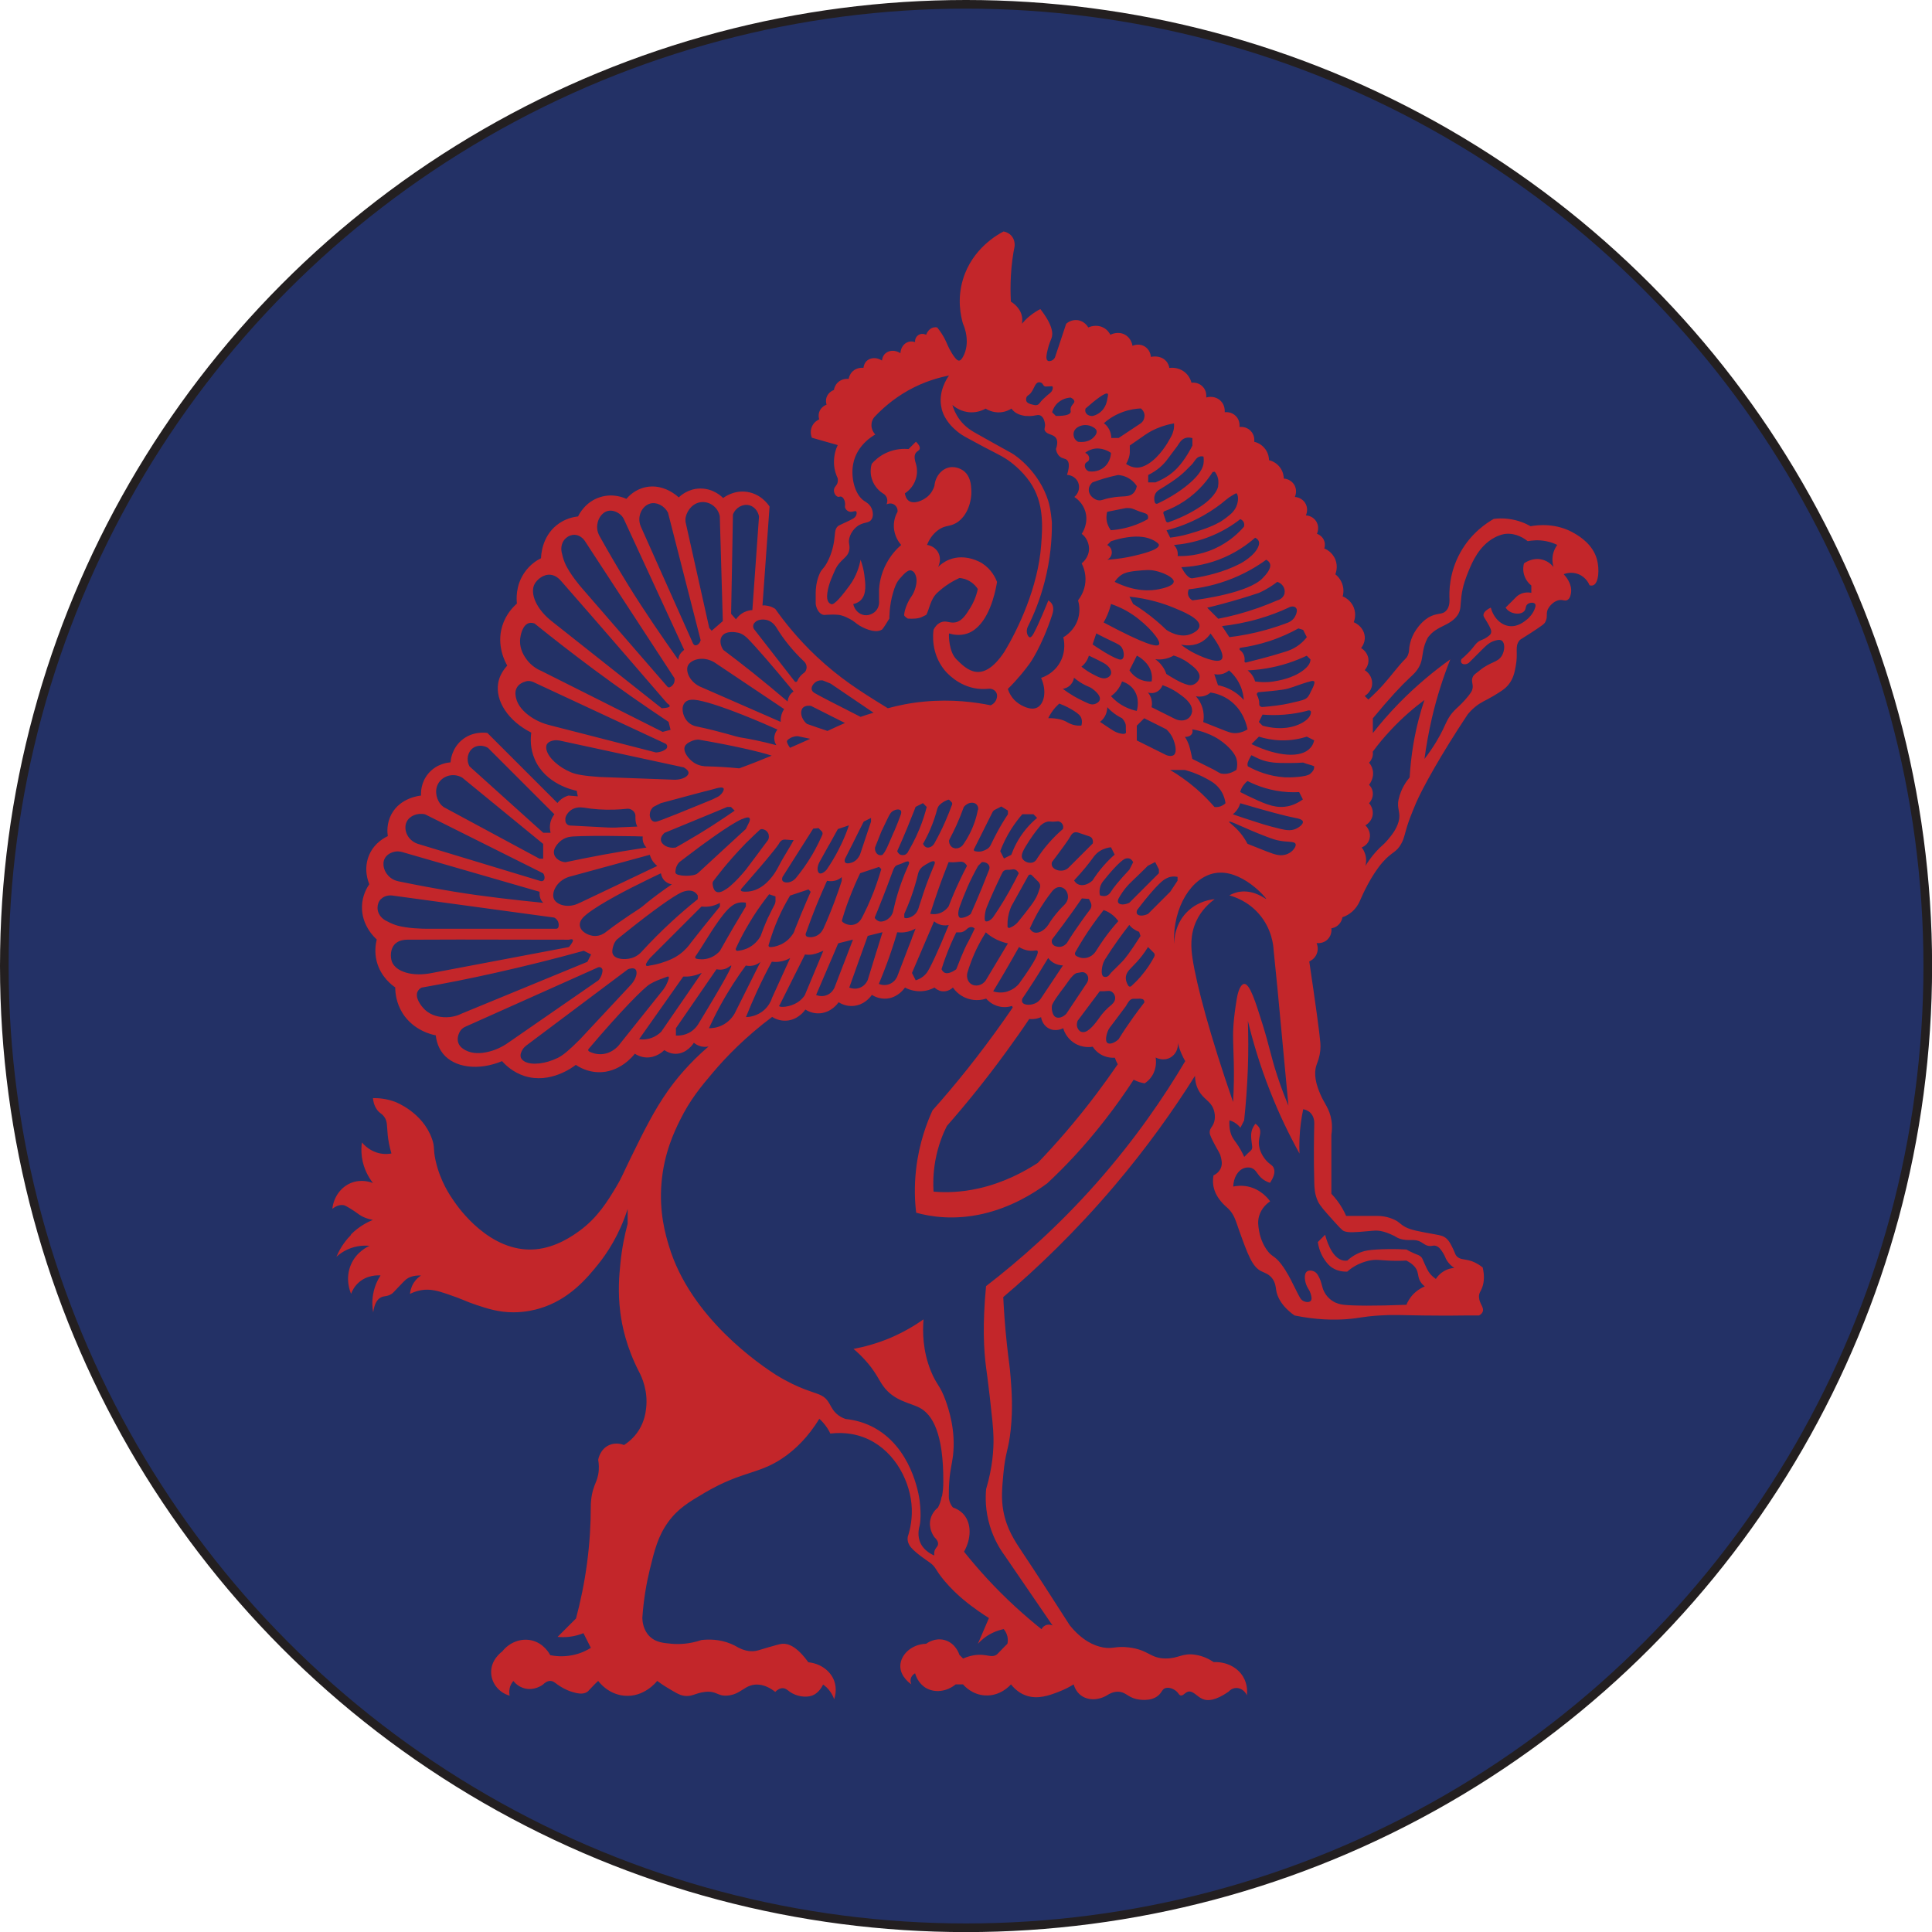 <?xml version="1.0" encoding="UTF-8"?>
<svg id="Layer_2" data-name="Layer 2" xmlns="http://www.w3.org/2000/svg" viewBox="0 0 223.69 223.69">
  <defs>
    <style>
      .cls-1 {
        fill: #c3262a;
      }

      .cls-2 {
        fill: #233166;
        stroke: #231f20;
        stroke-miterlimit: 10;
      }
    </style>
  </defs>
  <g id="Layer_1-2" data-name="Layer 1">
    <g>
      <circle class="cls-2" cx="111.85" cy="111.85" r="111.35"/>
      <path class="cls-1" d="m40.66,142.96c-.47.47-1.19,1.31-1.71,2.56.29-.27.71-.59,1.28-.85,1.07-.49,2.05-.47,2.56-.43-.3.14-1.51.72-2.14,2.14-.73,1.66-.11,3.17,0,3.42.12-.32.36-.83.85-1.28,1.01-.93,2.29-.87,2.56-.85-.27.42-.67,1.14-.85,2.14-.17.91-.09,1.66,0,2.14.14-1.08.52-1.52.85-1.71.42-.24.73-.08,1.28-.43.19-.12.2-.18.85-.85.49-.51.73-.76.85-.85.29-.21.81-.47,1.71-.43-.21.13-.56.4-.85.85-.33.53-.41,1.03-.43,1.28.29-.15.73-.33,1.28-.43,1.08-.18,1.95.08,2.99.43,2.02.68,2.14.86,3.42,1.28,1.26.42,2.58.85,4.27.85,1.45,0,2.54-.3,2.99-.43,3.52-1.01,5.65-3.66,6.83-5.12.99-1.23,2.44-3.35,3.42-6.41v1.71c-.32,1.19-.67,2.79-.85,4.7-.13,1.3-.3,3.2,0,5.55.2,1.61.72,4.06,2.14,6.83.38.71,1.08,2.29.85,4.27-.06.53-.19,1.51-.85,2.56-.57.9-1.28,1.43-1.71,1.71-.14-.06-.89-.35-1.71,0-1.07.47-1.27,1.63-1.28,1.71.07.41.13,1.01,0,1.71-.11.56-.27.88-.43,1.28-.21.56-.44,1.4-.43,2.56,0,1.9-.12,4.05-.43,6.41-.32,2.4-.78,4.55-1.28,6.41-.29.29-.57.57-.85.85l-1.28,1.28c.35.04.79.05,1.28,0,.71-.07,1.29-.26,1.71-.43.14.29.29.57.43.85.14.29.29.57.43.85-.44.28-1.17.66-2.14.85-1.1.22-2.02.11-2.56,0-.1-.19-.75-1.38-2.14-1.71-1.24-.29-2.58.21-3.42,1.28-.06.04-1.39.98-1.28,2.56.08,1.19.94,2.22,2.14,2.56-.04-.17-.08-.48,0-.85.09-.43.31-.72.43-.85.15.19.57.66,1.28.85,1.11.3,2.01-.34,2.14-.43.2-.2.5-.43.85-.43.32,0,.52.19.85.43.28.2.94.63,1.71.85.48.14,1.18.34,1.71,0,.11-.07.13-.12.43-.43.35-.38.65-.67.85-.85.17.23,1.19,1.53,2.99,1.71,2.3.23,3.75-1.59,3.84-1.71.3.22.74.53,1.28.85.84.5,1.26.76,1.71.85.98.21,1.38-.3,2.56-.43,1.37-.14,1.39.51,2.56.43,1.6-.12,2-1.27,3.42-1.28.86,0,1.59.42,2.14.85.2-.2.5-.43.85-.43s.58.23.85.43c.73.51,1.8.7,2.56.43.2-.07.83-.34,1.28-1.28.23.16.56.43.85.85.22.32.35.62.43.85.11-.32.35-1.19,0-2.14-.44-1.17-1.6-2-2.99-2.14-1.32-1.83-2.31-2.18-2.99-2.14-.27.02-.75.15-1.71.43-1,.29-1.23.41-1.71.43-.42.02-1-.06-1.71-.43-.25-.15-.54-.3-.85-.43-1.34-.55-2.6-.53-3.42-.43-1.47.5-2.69.49-3.42.43-.98-.09-1.86-.16-2.56-.85-.75-.74-.84-1.75-.85-2.14.15-2.19.49-4.06.85-5.55.56-2.31.97-3.93,2.14-5.55,1.13-1.56,2.4-2.32,4.27-3.42,4.48-2.62,6.37-2.05,9.39-4.27,1.03-.76,2.49-2.05,3.84-4.27.14.12.28.26.43.43.4.45.67.9.85,1.28,1.77-.21,3.09.15,3.84.43,3.33,1.25,5.24,4.66,5.55,7.69.17,1.67-.17,3.04-.43,3.84-.01.1-.03.25,0,.43.06.41.28.69.43.85.59.67,1.73,1.41,2.14,1.71.77.57.53.74,1.71,2.14,1.42,1.67,2.9,2.75,3.84,3.42.52.37.97.66,1.28.85-.43.99-.85,1.99-1.28,2.99.33-.37.89-.89,1.71-1.28.48-.23.92-.35,1.28-.43.12.14.33.43.43.85.08.37.04.68,0,.85-.1.09-.25.24-.43.43-.69.7-.71.76-.85.85-.48.3-.92.04-1.71,0-.49-.03-1.22.03-2.14.43-.14-.14-.29-.29-.43-.43-.02-.07-.41-1.35-1.71-1.71-1.14-.31-2.03.35-2.14.43-1.72.05-2.97,1.29-2.99,2.56-.02,1.26,1.18,2.07,1.28,2.14-.03-.06-.2-.45,0-.85.13-.26.35-.38.43-.43.07.25.37,1.18,1.28,1.71,1.02.58,2.38.42,3.42-.43h.85c.16.19,1.06,1.2,2.56,1.28,1.76.1,2.86-1.13,2.99-1.28.65.82,1.34,1.15,1.71,1.28,1.38.5,2.73,0,3.84-.43.76-.29,1.34-.62,1.71-.85.08.28.29.86.85,1.28.8.59,1.98.59,2.99,0,.29-.2.74-.43,1.28-.43.89,0,1.1.61,2.14.85.12.03,1.65.38,2.56-.43.43-.38.43-.75.85-.85.4-.1.94.1,1.28.43.23.22.24.38.43.43.31.07.48-.32.85-.43.59-.17,1.05.58,1.71.85.53.22,1.42.24,2.99-.85.08-.09.38-.4.85-.43.53-.03,1.04.31,1.28.85.04-.38.09-1.26-.43-2.14-.66-1.12-1.98-1.77-3.42-1.71-.45-.3-1.18-.71-2.14-.85-1.49-.23-1.91.44-3.42.43-1.83-.01-1.94-1-4.27-1.28-1.56-.19-1.81.22-2.99,0-1.06-.2-2.42-.81-3.84-2.56-2.2-3.45-3.95-6.14-5.55-8.54-.81-1.22-1.76-2.62-2.14-4.7-.26-1.43-.15-2.62,0-4.27.24-2.63.6-2.72.85-5.12.26-2.43.12-4.41,0-5.98-.11-1.47-.21-1.84-.43-3.84-.26-2.4-.37-4.33-.43-5.55,3.97-3.37,8.38-7.6,12.81-12.81,3.83-4.51,6.92-8.87,9.39-12.81,0,.41.07,1.05.43,1.71.56,1.02,1.36,1.19,1.71,2.14.08.2.32.98,0,1.71-.17.39-.37.48-.43.85-.04.27.03.5.43,1.28.58,1.12.73,1.2.85,1.71.09.35.2.8,0,1.28-.22.52-.67.77-.85.85-.1.56-.05,1.01,0,1.28.16.82.58,1.37.85,1.71.35.44.59.59.85.85.7.68.86,1.38,1.28,2.56,1,2.78,1.5,4.18,2.56,4.7.37.18.89.32,1.28.85.36.5.39,1.02.43,1.28.24,1.79,2.13,2.98,2.14,2.99,2.54.52,4.57.53,5.98.43,1.54-.11,1.84-.3,3.84-.43,1.66-.11,2.42-.03,5.12,0,1.08.01,2.7.03,4.7,0h1.71c.13-.07.34-.2.43-.43.2-.51-.4-.93-.43-1.71-.02-.51.23-.62.43-1.28.14-.46.23-1.16,0-2.14-.68-.54-1.28-.76-1.71-.85-.53-.12-.94-.09-1.28-.43-.2-.2-.16-.29-.43-.85-.26-.54-.47-.98-.85-1.28-.33-.26-.64-.31-1.28-.43-1.84-.33-2.78-.5-3.42-.85-.66-.36-.61-.54-1.28-.85-.82-.38-1.59-.44-2.14-.43h-3.42c-.12-.27-.26-.56-.43-.85-.41-.72-.87-1.28-1.28-1.71v-6.83c.06-.4.12-1,0-1.71-.21-1.32-.84-1.94-1.28-2.99-.47-1.11-.82-2.3-.43-3.42.1-.29.36-.86.43-1.71.03-.29.02-.57,0-.85-.07-.97-.56-4.56-1.28-9.39.11-.05.61-.28.85-.85.27-.62.04-1.18,0-1.28.07,0,.76.1,1.28-.43.53-.53.44-1.21.43-1.28.13-.02.52-.09.85-.43.09-.09.36-.38.43-.85.21-.07.53-.2.85-.43.8-.56,1.13-1.35,1.28-1.71.18-.41,1.17-2.69,2.56-4.27,1.09-1.23,1.55-1.04,2.14-2.14.38-.7.34-1.07.85-2.56,0,0,.27-.77.85-2.14.7-1.62,2.78-5.43,5.98-10.25.18-.22.46-.53.85-.85.73-.6,1.15-.69,2.14-1.28.86-.53,1.31-.79,1.71-1.28.59-.71.73-1.49.85-2.14.32-1.65-.15-2.26.43-2.99.08-.11.08-.08,1.28-.85,1.46-.95,1.59-1.07,1.71-1.28.38-.69-.03-1.04.43-1.71.07-.1.56-.79,1.28-.85.39-.03.59.15.85,0,.34-.18.4-.66.43-.85.14-1.02-.62-1.89-.85-2.14.16-.06.88-.33,1.71,0,.89.36,1.23,1.14,1.28,1.28.13.04.28.06.43,0,.65-.26.73-1.89.43-2.99-.47-1.73-2-2.66-2.56-2.99-2.11-1.27-4.33-1-5.12-.85-.54-.31-1.42-.71-2.56-.85-.67-.09-1.25-.06-1.71,0-.79.45-2.58,1.6-3.84,3.84-1.35,2.39-1.33,4.65-1.28,5.55,0,.4-.06.93-.43,1.28-.35.34-.73.27-1.28.43-1.17.33-1.86,1.32-2.14,1.71-.72,1.03-.83,2.08-.85,2.56-.08.32-.12.55-.43.85-.85.85-1.62,1.95-2.56,2.99-.41.46-.99,1.05-1.71,1.71-.02-.02-.04-.04-.04-.04-.13-.13-.26-.26-.38-.38.09-.05.76-.47.85-1.28.08-.67-.25-1.34-.85-1.71.07-.08.5-.57.43-1.28-.09-.84-.79-1.24-.85-1.28.12-.15.46-.62.43-1.28-.04-.73-.54-1.39-1.28-1.71.06-.16.33-.88,0-1.71-.36-.89-1.14-1.23-1.28-1.28.06-.22.16-.7,0-1.28-.2-.73-.68-1.14-.85-1.28.06-.16.33-.88,0-1.71-.36-.89-1.14-1.23-1.28-1.28.04-.12.13-.47,0-.85-.2-.61-.77-.82-.85-.85.04-.09.29-.67,0-1.28-.23-.49-.73-.82-1.28-.85.04-.09.29-.67,0-1.28-.23-.49-.73-.82-1.28-.85.04-.09.29-.67,0-1.28-.23-.49-.73-.82-1.28-.85,0-.2-.04-.75-.43-1.28-.46-.63-1.1-.81-1.28-.85,0-.2-.04-.75-.43-1.28-.46-.63-1.1-.81-1.28-.85,0-.07.1-.76-.43-1.28-.53-.53-1.21-.44-1.28-.43,0-.07.1-.76-.43-1.28-.53-.53-1.21-.44-1.28-.43,0-.11.06-.77-.43-1.28-.42-.45-1.08-.61-1.71-.43,0-.07.1-.76-.43-1.28-.53-.53-1.21-.44-1.28-.43-.05-.19-.23-.82-.85-1.28-.74-.55-1.55-.45-1.71-.43-.03-.18-.12-.55-.43-.85-.65-.67-1.64-.44-1.71-.43-.04-.56-.37-1.05-.85-1.28-.61-.29-1.2-.04-1.28,0-.01-.09-.13-.87-.85-1.28-.82-.47-1.66-.03-1.71,0-.09-.17-.33-.6-.85-.85-.81-.4-1.6-.05-1.71,0-.04-.07-.44-.77-1.28-.85-.71-.07-1.2.35-1.28.43-.29.85-.57,1.71-.85,2.56-.14.43-.29.85-.43,1.28-.01.04-.12.32-.43.43-.06.02-.28.1-.43,0-.26-.18-.12-.79,0-1.28.16-.68.38-1.15.43-1.28.23-.58.15-1.58-1.28-3.42-.37.19-.82.47-1.28.85-.35.29-.63.59-.85.85.04-.23.06-.52,0-.85-.2-1.04-1.09-1.59-1.28-1.71-.05-.9-.06-1.9,0-2.99.07-1.27.23-2.42.43-3.42.01-.09.08-.77-.43-1.28-.32-.32-.71-.41-.85-.43-.6.31-3.62,1.94-4.7,5.55-.69,2.29-.25,4.26,0,5.12.31.7.4,1.31.43,1.71.03.38.05,1.29-.43,2.14-.18.32-.31.41-.43.43-.12.01-.35-.04-.85-.85-.44-.71-.54-1.11-.85-1.71-.17-.32-.44-.77-.85-1.28-.12-.03-.26-.03-.43,0-.59.13-.83.79-.85.85-.02-.01-.44-.23-.85,0-.29.17-.47.5-.43.85-.14-.05-.48-.14-.85,0-.49.18-.82.69-.85,1.28-.58-.38-1.27-.36-1.71,0-.35.29-.41.72-.43.85-.58-.38-1.27-.36-1.71,0-.35.29-.41.72-.43.85-.09-.01-.77-.08-1.28.43-.32.32-.41.71-.43.85-.09-.01-.77-.08-1.28.43-.32.32-.41.71-.43.85-.08.03-.65.25-.85.85-.13.39-.04.73,0,.85-.08.03-.65.25-.85.85-.13.39-.04.73,0,.85-.11.05-.61.28-.85.85-.27.62-.04,1.18,0,1.28,1,.29,1.99.57,2.99.85-.18.38-.47,1.14-.43,2.14.03.76.26,1.35.43,1.71.02.1.03.25,0,.43-.09.44-.37.5-.43.85s.16.76.43.85c.18.06.25-.07.43,0,.28.11.42.54.43.85,0,.22-.05.27,0,.43.06.19.23.35.43.43.39.14.7-.15.85,0,.12.12.01.39,0,.43-.12.32-.44.46-1.28.85-.53.25-.8.37-.85.43-.39.37-.29.82-.43,1.71-.04.29-.23,1.46-.85,2.56-.43.76-.57.63-.85,1.28-.38.87-.43,1.81-.43,2.14v1.28c.05.51.36,1.14.85,1.28.12.03.17.02.43,0,.25-.02.88-.04,1.28,0,.52.05.89.23,1.28.43.69.34.75.54,1.28.85.19.11,1.7.98,2.56.43,0,0,.14-.09.85-1.28,0,0-.02-1.52.43-2.99.19-.64.36-1.18.85-1.71.25-.26.83-1.02,1.28-.85.33.12.43.43.43.43.43.85-.12,2.14-.43,2.56-.29.39-.78,1.33-.85,2.14-.02.18.43.43.43.43.25.02.54.03.85,0,.71-.06.86-.25,1.28-.43.35-.59.46-1.8,1.28-2.56.94-.88,1.89-1.4,2.56-1.71.25.02.76.09,1.28.43.46.29.72.64.85.85-.21.98-.58,1.7-.85,2.14-.52.84-.96,1.54-1.71,1.71-.68.15-1.07-.26-1.71,0-.44.18-.71.57-.85.85-.06.38-.35,2.71,1.28,4.7.19.23,1.57,1.87,3.84,2.14.53.06.97.03,1.28,0,.36-.02.69.15.85.43.2.35.05.73,0,.85-.18.43-.55.6-.64.64-1.81-.37-4.48-.73-7.69-.43-1.65.15-3.01.45-4.22.77-.17-.1-.33-.2-.5-.31-2.66-1.64-5.07-3.16-7.77-5.7-2.17-2.05-3.72-4.02-4.76-5.49-.18-.12-.48-.29-.88-.36-.23-.05-.44-.06-.6-.04.27-3.81.54-7.64.82-11.45-.12-.19-.96-1.45-2.6-1.7-1.49-.22-2.57.56-2.78.71-.16-.17-1.12-1.11-2.64-1.1-1.41.01-2.31.85-2.5,1.03-.14-.14-1.75-1.64-3.85-1.18-1.21.26-1.94,1.04-2.21,1.35-.3-.14-1.53-.67-3.01-.21-1.73.53-2.46,1.99-2.58,2.24-.5.06-1.53.24-2.5,1.03-1.7,1.38-1.78,3.48-1.79,3.81-.45.22-1.28.72-1.93,1.68-1.04,1.52-.91,3.11-.86,3.57-.43.38-1.28,1.23-1.7,2.6-.7,2.29.37,4.22.58,4.58-.76.83-.98,1.6-1.05,2.04-.35,2.05,1.17,4.39,3.83,5.72-.09.67-.14,1.82.39,3.06,1.24,2.93,4.54,3.61,4.88,3.68.02.17.06.39.12.64-.39-.03-.75-.06-1.08-.09-.21.06-.53.18-.85.43-.19.15-.33.3-.43.43-2.7-2.7-5.41-5.41-8.11-8.11-.22-.03-1.73-.23-2.99.85-1.14.98-1.26,2.31-1.28,2.56-.23.01-1.58.12-2.56,1.28-.91,1.07-.87,2.3-.85,2.56-.2.02-2.39.25-3.42,2.14-.59,1.09-.49,2.15-.43,2.56-.3.14-1.51.72-2.14,2.14-.73,1.66-.11,3.17,0,3.42-.28.41-.82,1.32-.85,2.56-.07,2.2,1.46,3.62,1.71,3.84-.12.49-.29,1.44,0,2.56.47,1.78,1.76,2.73,2.14,2.99,0,.57.09,1.77.85,2.99,1.28,2.02,3.43,2.49,3.84,2.56.13,1.12.57,1.79.85,2.14,1.32,1.61,4.08,1.99,6.83.85.44.5,1.29,1.29,2.56,1.71,3.03.99,5.71-1.07,5.98-1.28.44.3,1.35.81,2.56.85,2.5.09,4.09-1.9,4.27-2.14.23.15.68.39,1.28.43,1.19.07,1.99-.71,2.14-.85.21.15.67.42,1.28.43,1.32.02,2.09-1.2,2.14-1.28.14.12.43.33.85.43.37.08.68.04.85,0-2.25,1.93-3.75,3.78-4.7,5.12-1.61,2.28-2.83,4.75-4.27,7.69-1.01,2.06-1.08,2.37-1.71,3.42-.99,1.64-2.15,3.58-4.27,5.12-.72.52-2.66,1.93-5.12,2.14-5.27.43-8.95-4.91-9.39-5.55-.44-.63-1.6-2.29-2.14-4.7-.32-1.43-.06-1.54-.43-2.56-1.08-3.04-4.14-4.22-4.27-4.27-1-.37-1.91-.44-2.56-.43.03.33.12.82.43,1.28.31.47.56.47.85.85.42.55.32,1.07.43,2.14.05.52.17,1.25.43,2.14-.32.06-.76.1-1.28,0-1.18-.22-1.9-1-2.14-1.28-.06.46-.09,1.04,0,1.71.2,1.44.88,2.47,1.28,2.99-.28-.11-1.37-.49-2.56,0-1.18.49-1.99,1.64-2.14,2.99.25-.2.73-.51,1.28-.43.09.01.24.05.85.43.73.45.87.63,1.28.85.28.15.7.33,1.28.43-.61.25-1.61.75-2.56,1.71Zm124.27-55.09c.19-1.46.47-3.03.85-4.7.6-2.58,1.36-4.87,2.14-6.83-1.85,1.32-3.91,3-5.98,5.12-1.14,1.17-2.13,2.32-2.99,3.42v-1.71c1.96-2.37,3.3-3.8,4.27-4.7.43-.4.99-.88,1.28-1.71.15-.42.14-.67.28-1.41.09-.48.24-.96.47-1.4.04-.09.08-.15.1-.18.39-.49.78-.83,1.71-1.28.55-.27,1.27-.62,1.71-1.28.41-.62.3-1.11.43-2.14.16-1.31.55-2.25.85-2.99.4-.97,1.18-2.87,2.99-3.84.66-.35,1.13-.41,1.28-.43,1.26-.12,2.24.59,2.56.85.48-.09,1.24-.18,2.14,0,.52.1.95.27,1.28.43-.14.2-.31.48-.43.85-.23.76-.09,1.41,0,1.71-.15-.19-.57-.66-1.28-.85-1.11-.3-2.01.34-2.14.43-.06.22-.16.7,0,1.28.2.73.68,1.14.85,1.28v.85c-.17-.04-.48-.08-.85,0-.43.09-.72.31-.85.43l-1.28,1.28c.08.12.21.29.43.43.53.34,1.34.38,1.71,0,.28-.29.11-.62.43-.85.27-.19.71-.2.85,0,.08.11.05.26,0,.43-.23.75-.81,1.24-.85,1.28-.41.35-1.17.97-2.14.85-.99-.12-1.84-.98-2.14-2.14-.66.32-.84.62-.85.85-.01.22.12.31.43.85.36.63.55.97.43,1.28-.06.16-.18.25-.43.43-.35.26-.58.29-.85.43-.37.19-.49.41-.85.85-.27.33-.69.78-1.28,1.28-.02.04-.11.27,0,.43.13.19.51.24.85,0,.64-.63,1.07-1.07,1.28-1.28.73-.73,1.09-1.1,1.71-1.28.26-.08.61-.18.85,0,.36.27.34,1.12,0,1.71-.48.83-1.32.69-2.56,1.71-.41.34-.73.49-.85.85-.17.48.11.72,0,1.28-.04.21-.14.48-.85,1.28-.63.7-.93.91-1.28,1.28-.67.7-.89,1.32-1.28,2.14-.41.85-1.07,2.03-2.14,3.42Zm-7.26,10.25c.11-.05.64-.28.85-.85.22-.57.05-1.24-.43-1.71.07-.04.77-.44.85-1.28.07-.71-.35-1.2-.43-1.28.06-.07.53-.57.43-1.28-.06-.46-.32-.75-.43-.85.09-.12.62-.82.43-1.71-.09-.41-.29-.7-.43-.85.12-.12.36-.42.43-.85.03-.17.02-.31,0-.43.6-.82,1.31-1.68,2.14-2.56,1.33-1.42,2.66-2.54,3.84-3.42-.49,1.46-.95,3.18-1.28,5.12-.23,1.38-.36,2.67-.43,3.84-.35.41-1,1.28-1.28,2.56-.24,1.1.3,1.47,0,2.56-.26.94-.85,1.62-1.28,2.14-.49.58-.7.64-1.28,1.28-.62.67-1.03,1.3-1.28,1.71.06-.23.15-.71,0-1.28-.11-.4-.29-.68-.43-.85Zm-75.59,20.93c.38-.82.8-1.68,1.28-2.56.97-1.78,1.99-3.34,2.99-4.7.17.04.48.08.85,0,.43-.09.72-.31.85-.43-1,1.99-1.99,3.98-2.99,5.98-.15.26-.53.86-1.28,1.28-.73.41-1.41.43-1.71.43Zm43.99-66.19c-.1-.3-.39-.41-.43-.43.19-.15.48-.33.85-.43,1.06-.28,1.96.31,2.14.43,0,.12-.04,1.08-.85,1.71-.74.57-1.57.45-1.71.43-.04-.01-.32-.12-.43-.43-.02-.06-.08-.24,0-.43.1-.23.32-.2.43-.43.08-.18.02-.37,0-.43Zm3.42,2.14c.25.02.76.09,1.28.43.46.29.72.64.85.85-.04.25-.15.59-.43.85-.47.44-1.1.29-2.14.43-.35.05-.84.13-1.41.32-.26.09-.54.07-.78-.05-.5-.24-.81-.68-.8-1.13,0-.45.33-.77.43-.85.4-.15.83-.29,1.28-.43.6-.18,1.17-.32,1.71-.43Zm-34.18,52.55h0c-.06.15-.3.6-.84.83-.38.16-.73.15-.97.09-.1-.02-.18-.1-.21-.19-.02-.06-.02-.12,0-.19.2-.56.41-1.14.63-1.72.18-.47.36-.94.55-1.41,0-.02.01-.03.02-.05.1-.26.21-.52.32-.77.28-.67.56-1.31.84-1.93h0c.04-.08.07-.16.11-.23.17.04.48.08.85,0,.43-.09.72-.31.85-.43v.43c-.1.32-.21.64-.32.97-.03.1-.07.21-.11.31-.29.83-.59,1.64-.91,2.42-.26.64-.52,1.26-.79,1.85,0,0,0,.01-.01.02Zm-2.39-2.11h0c-.05.13-.11.26-.16.38-.15.36-.29.71-.43,1.07-.15.35-.29.71-.42,1.07-.03.05-.06.11-.11.18-.2.3-.56.76-1.17,1.1-.1.06-.21.11-.31.15-.45.2-.85.26-1.14.27-.13,0-.23-.11-.19-.23.1-.35.21-.71.34-1.08.13-.4.28-.82.45-1.24.11-.27.22-.53.33-.79.41-.93.85-1.75,1.27-2.46.03-.06.07-.12.1-.17.71-.23,1.42-.47,2.13-.71.11.12.13.14.23.25,0,0,.01.02.02.03-.32.71-.63,1.44-.94,2.19Zm-3.97.73s-.02.05-.03.08c-.18.41-.35.8-.5,1.18-.13.33-.25.65-.36.96-.15.26-.53.86-1.28,1.28-.53.3-1.05.39-1.4.42-.14.01-.24-.14-.18-.27.33-.73.71-1.49,1.16-2.28.15-.26.29-.5.44-.75.29-.49.59-.96.89-1.4.16-.24.33-.48.5-.71.29-.4.58-.78.86-1.14.37.13.37.12.74.25v.49c0,.17-.04.33-.12.48-.23.44-.47.91-.7,1.41Zm-3.88.93c-.59,1.01-1.16,2.01-1.71,2.99-.17.2-.59.63-1.28.85-.6.19-1.14.14-1.46.06-.12-.03-.17-.17-.1-.27.31-.44.55-.82.71-1.08.85-1.33,2.32-3.83,3.42-4.7.05-.04.1-.08.15-.11.25-.18.49-.27.71-.32.37-.08.68-.04.85,0v.43c-.13.21-.26.41-.38.63-.3.5-.6,1-.9,1.51Zm.82-12.25c.47-.21.77-.26.88-.14.07.08.07.22,0,.43-.03.06-.06.12-.09.18-.11.22-.22.44-.33.67-.22.2-.44.41-.67.61l-2,1.84c-.52.48-1.04.96-1.55,1.43-.43.4-.86.79-1.29,1.19-.02.01-.03.03-.05.04-.43.43-2.4.37-2.56,0-.05-.11-.03-.27,0-.43.07-.44.31-.73.43-.85.29-.23.58-.44.85-.65,1.14-.87,2.14-1.61,3.01-2.22,1.53-1.08,2.65-1.79,3.37-2.11Zm-2.49.13c-.29.2-.6.39-.9.59-.15.09-.29.19-.44.28-.8.51-1.59.99-2.36,1.43-.5.3-.99.58-1.47.85-.45.07-.85-.01-1.15-.17-.32-.17-.53-.43-.56-.69-.05-.42.35-.79.43-.85,0,0,0,0,.01,0,1.71-.7,3.42-1.41,5.12-2.11.71-.29,1.41-.59,2.12-.88h.43c.14.14.29.29.43.43-.54.37-1.09.75-1.66,1.12Zm4.54,1.12c.09-.08.21-.12.33-.1.26.03.51.19.64.42.08.14.11.28.11.41,0,.04,0,.08,0,.12-.02.18-.09.32-.1.32-.42.56-.85,1.12-1.26,1.69-.44.58-.87,1.15-1.3,1.73-.03.04-.07.08-.11.13,0,0,0,0,0,0-.35.42-1.01,1.18-1.68,1.75-.18.15-.35.29-.52.39-.43.29-.82.43-1.11.29-.19-.09-.39-.34-.44-1,.02-.06.04-.12.06-.19.11-.15.22-.29.33-.44.56-.73,1.18-1.49,1.87-2.27.11-.12.22-.25.33-.37.31-.34.61-.67.92-.99.2-.22.41-.43.62-.63.45-.45.9-.87,1.33-1.27Zm-8,13.13c-.21.28-.6.79-1.28,1.28-.65.47-1.28.7-1.71.85-.66.24-1.25.36-1.71.43-.23.07-.38.07-.43,0-.09-.11.06-.39.43-.85.71-.71,1.42-1.42,2.14-2.14l3.84-3.84c.23.03.52.04.85,0,.51-.06.91-.23,1.18-.37.04-.02.07-.04.1-.06v.43c-1.46,1.8-2.61,3.22-3.42,4.27Zm-5.55.85c-.21.25-.63.67-1.28.85-.75.22-1.85.15-2.14-.43-.14-.27-.06-.6,0-.85.09-.41.3-.7.43-.85,3.19-2.6,5.79-4.52,7.07-5.25.26-.15.47-.25.61-.3.24-.08.8-.26,1.28,0,.22.12.35.31.43.43v.43c-.06.05-.13.1-.2.16-.91.73-1.84,1.53-2.79,2.4-1.27,1.17-2.4,2.31-3.42,3.42Zm-4.27-2.14c-.17.13-.64.45-1.28.43-.72-.03-1.67-.5-1.71-1.28-.03-.53.47-.98.85-1.28,1.57-1.23,4.72-2.85,6.84-3.88.29-.15.57-.28.82-.4.36-.17.66-.31.88-.42.03.2.09.36.16.49.1.19.21.31.26.36.34.34.73.41.85.43-.25.17-.49.33-.71.49-1.15.81-2.05,1.52-2.7,2.07-.5.41-1.84,1.14-4.27,2.99Zm-2.99-3.42c-1.31.71-2.67.26-2.99-.43-.32-.7.25-2.07,1.71-2.56,3.07-.84,6.14-1.67,9.2-2.51.06-.02.13-.03.19-.05.05.19.15.47.35.75.02.03.05.07.08.11.15.19.3.32.43.43-2.99,1.42-5.98,2.85-8.97,4.27Zm8.11-10.25c0-.26.11-.47.21-.62.09-.13.18-.21.21-.23.29-.14.57-.29.85-.43,1.29-.35,2.46-.66,3.45-.93,1.01-.27,1.84-.49,2.45-.64.2-.06.37-.1.51-.14.23-.06.73-.19.85,0,.07.11,0,.29-.12.47-.05.08-.11.15-.17.21-.12.14-.27.25-.44.33-.18.09-.36.18-.55.27-.32.14-.64.26-.95.39-.39.16-.77.32-1.13.46-1.47.61-2.66,1.08-3.44,1.38-.44.17-.74.28-.89.32-.07.02-.25.07-.43,0-.09-.04-.17-.1-.22-.17-.17-.2-.21-.5-.2-.68Zm4.05-7.84c.12-.29.42-.44.64-.56.38-.2.73-.23.93-.24,3.95.68,7.03,1.38,8.49,1.86-1.14.47-2.38.97-3.76,1.47-1.31-.13-2.56-.2-3.73-.23-.32,0-.91-.04-1.49-.41-.65-.42-1.32-1.3-1.08-1.89Zm.06-5.14c.38-.37,1.05-.29,1.53-.2,2.62.51,7.64,2.71,9.14,3.38-.31.36-.35.76-.37.88-.03.48.17.82.24.93-1.74-.47-3.17-.74-4.17-.9-.64-.11-2.08-.64-5.06-1.27-.21-.04-.76-.18-1.16-.69-.45-.56-.71-1.59-.15-2.13Zm.3-4.22c.32-.7,1.73-1.17,3.05-.39,2.69,1.81,5.39,3.62,8.09,5.42-.12.18-.29.48-.36.88-.05.23-.05.44-.04.6-3.03-1.33-6.07-2.65-9.1-3.98-1.4-.53-1.95-1.85-1.64-2.54Zm11.81,20.19c.18,0,.33,0,.43,0-.11.22-.25.47-.41.74-.44.75-.99,1.62-1.3,2.25-.11.21-.27.51-.48.83-.64.96-1.76,2.16-3.36,2.16-.23,0-.85,0-.43-.43.29-.32.56-.64.82-.94.49-.56.93-1.08,1.32-1.53.29-.34.55-.64.78-.92.69-.83,1.14-1.4,1.32-1.68.02-.02.03-.04.04-.06.05-.09.17-.33.43-.43.2-.08.35-.02.85,0Zm-.32-11.5c.05-.11.19-.2.32-.28.38-.23.75-.25.92-.24.5.1.98.2,1.43.3-.68.31-1.44.65-2.34,1.04-.25-.35-.41-.67-.34-.82Zm3.03,10.18c.26-.03.33-.03.6-.06l.36.36c.11.11.14.27.08.41-.05.11-.09.21-.14.32-.2.43-.42.88-.67,1.35-.12.22-.24.44-.37.66-.31.52-.62,1-.94,1.45-.31.44-.63.85-.93,1.22-.1.12-.21.22-.34.3-.18.12-.38.2-.61.22-.29.03-.52-.05-.61-.2-.03-.04-.09-.17,0-.43.09-.14.17-.27.26-.41.32-.51.65-1.02.97-1.53.08-.12.15-.24.23-.36.36-.56.72-1.13,1.08-1.7.34-.53.68-1.07,1.02-1.61Zm1.81,1.91c.34-.62.69-1.24,1.03-1.86.43-.14.85-.29,1.28-.43-.2.61-.46,1.26-.77,1.94-.03.06-.06.13-.09.19-.44.93-.9,1.75-1.36,2.46-.12.18-.23.36-.35.53-.29.34-.66.53-.85.43-.12-.06-.21-.25-.21-.5,0-.22.06-.49.21-.78.37-.66.73-1.32,1.1-1.98Zm2.64.04c.03-.06.06-.13.1-.2l.57-1.15.65-1.29.06-.12c.29-.14.57-.29.85-.43v.43c-.14.43-.29.85-.43,1.28-.02.07-.05.14-.07.21-.21.64-.43,1.28-.64,1.92-.05.15-.1.29-.15.44,0,.01-.01.03-.03.05-.11.23-.36.62-.83.81-.04.02-.67.26-.85,0-.06-.07-.06-.17-.05-.26.01-.07.03-.13.05-.17.25-.5.5-1.01.76-1.51Zm3.16,2.49c.15.14.11.1.26.24-.07.25-.15.5-.23.75-.19.6-.4,1.22-.64,1.85-.22.57-.47,1.14-.73,1.73-.06.12-.11.24-.17.35-.17.35-.33.69-.5,1.01-.18.34-.47.61-.83.72-.18.06-.4.09-.63.05-.35-.05-.6-.21-.75-.33,0,0-.02-.02-.03-.03-.05-.06-.06-.13-.04-.2.09-.31.19-.62.29-.94.16-.49.33-.99.53-1.49.22-.59.46-1.16.69-1.7.2-.45.39-.88.59-1.29.73-.24,1.47-.49,2.2-.73Zm.36,3.72c.19-.49.38-.97.56-1.45.25-.66.5-1.32.73-1.96.3-.67.43-.43,1.28-.85,0,0,.15-.07.29-.1.19-.03.37.02.18.43-.01.03-.03.06-.04.09-.26.57-.51,1.19-.75,1.85-.03.09-.07.19-.1.28-.3.85-.54,1.67-.72,2.43-.05.19-.09.38-.13.56-.03.2-.13.55-.43.85-.06.06-.12.11-.19.16-.15.12-.32.21-.51.26-.2.06-.41.08-.59,0s-.47-.29-.43-.43c0,0,0-.02,0-.02.12-.28.23-.56.35-.85.17-.42.33-.84.5-1.26Zm3.24.07c.06-.16.12-.33.18-.5.15-.44.29-.86.41-1.28.13-.43.24-.84.33-1.24.06-.23.17-.45.33-.63.07-.07.14-.14.22-.2.2-.15.49-.32.84-.5,0,0,.85-.43.43.43-.79,1.87-1.12,2.88-1.42,3.83-.09.29-.19.57-.29.87,0,.03-.03.09-.05.18-.06.18-.16.44-.38.68-.44.46-1.15.6-1.28.43,0,0,0-.01,0-.14,0-.06,0-.15,0-.29.01-.03.03-.06.04-.09.22-.48.43-1,.64-1.55Zm3.17-.93c.41-1.19.85-2.33,1.28-3.42.36.03.66.02.85,0,.41-.03.61-.1.85,0,.22.1.35.29.43.43-.29.55-.57,1.11-.85,1.71-.49,1.03-.91,2.03-1.28,2.99-.12.16-.54.7-1.28.85-.35.08-.66.04-.85,0,.26-.84.55-1.69.85-2.56Zm3.42-.43c.41-.94.85-1.79,1.28-2.56.14-.14.29-.29.43-.43.4-.04.74.15.85.43.07.17.03.34,0,.43-.27.7-.56,1.41-.85,2.14-.42,1.02-.85,2.02-1.28,2.99-.16.14-.44.34-.85.43-.19.04-.32.06-.43,0-.23-.14-.22-.66,0-1.28.24-.68.53-1.39.85-2.14Zm3.84-1.28c.08-.17.17-.34.25-.5.1-.21.32-.33.55-.32.19,0,.35,0,.48-.03.16-.02.28-.05.43,0,.22.07.35.27.43.43-.14.28-.28.57-.43.85-.81,1.56-1.67,2.99-2.56,4.27-.29.34-.66.53-.85.43-.14-.07-.11-.52-.06-.87.03-.24.09-.48.18-.71.47-1.16,1-2.34,1.59-3.55Zm13.67,5.12c-.56.62-1.14,1.33-1.71,2.14-.31.44-.59.87-.85,1.28-.04.07-.44.77-1.28.85-.45.05-.81-.11-1.03-.24-.15-.09-.2-.28-.11-.43.57-1.01,1.23-2.08,2-3.17.43-.61.85-1.17,1.28-1.71.23.08.53.2.85.43.42.29.69.62.85.85Zm-.85-3.42c-.04.08-.17.3-.43.43-.3.15-.63.08-.85,0-.04-.17-.08-.48,0-.85.09-.43.31-.72.43-.85,1.17-1.47,2.15-2.45,2.56-2.56.24-.06.43,0,.43,0,.25.09.38.32.43.43-.14.29-.29.57-.43.85-1.26,1.35-1.89,2.14-2.14,2.56Zm-5.12,5.98c-.06.06-.35.4-.82.42,0,0-.02,0-.03,0-.23,0-.64-.06-.81-.35-.02-.03-.03-.05-.04-.08-.06-.17-.03-.33,0-.43.43-.56.85-1.13,1.28-1.71.76-1.02,1.48-2.04,2.17-3.04.36.02.46.03.82.06.07.14.14.27.2.41.14.27.1.6-.09.84-.32.42-.65.86-.97,1.32-.63.88-1.2,1.73-1.71,2.56Zm3.84-10.68c.48-.3.96-.4,1.28-.43.14.29.29.57.43.85-.41.35-.84.78-1.28,1.28-.53.6-.95,1.19-1.28,1.71-.54.51-1.23.68-1.71.43-.11-.06-.28-.18-.43-.43,1.09-1.18,1.73-1.99,2.14-2.56.13-.18.38-.56.85-.85Zm-.85-.85l-2.77,2.77c-.18.18-.41.3-.66.34-.24.03-.56.03-.84-.12-.12-.06-.34-.18-.43-.43-.06-.18-.03-.35,0-.43,1.15-1.52,1.92-2.58,2.14-2.99.04-.08.17-.33.43-.43.16-.06.32-.03.43,0,.43.14.85.29,1.28.43.38.12.4.35.43.43.06.17.03.34,0,.43Zm.85-14.09c.13-.1.29-.24.43-.43.37-.5.42-1.04.43-1.28.12.14.26.28.43.43.45.4.9.67,1.28.85.34.38.42.66.43.85,0,.09,0,.19,0,.43.01.31.04.36,0,.43-.15.21-.74.03-.85,0-.38-.12-.64-.29-.85-.43-.23-.15-.76-.51-1.28-.85Zm1.28-2.99c.23-.16.56-.43.85-.85.22-.32.35-.62.43-.85.27.08.84.3,1.28.85.86,1.07.47,2.43.43,2.56-.36-.07-.8-.2-1.28-.43-.82-.39-1.38-.91-1.71-1.28Zm2.99-2.14c-.44-.28-.71-.63-.85-.85.14-.29.29-.57.43-.85.14-.29.29-.57.43-.85.23.12,1.48.81,1.71,2.14.06.32.04.61,0,.85-.27.02-.99.03-1.71-.43Zm-5.12-3.84c.14-.43.29-.85.43-1.28.72.38,1.31.66,1.71.85.77.37,1.08.49,1.28.85.25.45.27,1.11,0,1.28-.14.09-.32.04-.43,0-.92-.3-2.56-1.41-2.99-1.71Zm1.28-2.56c.15-.25.29-.53.43-.85.2-.47.33-.9.43-1.28.67.23,1.59.61,2.56,1.28,1.67,1.14,3.29,2.98,2.99,3.42-.22.32-1.56.03-6.41-2.56Zm6.83,4.27c.57-.07,1.01-.27,1.28-.43.43.13,1.06.37,1.71.85.57.42,1.4,1.04,1.28,1.71-.07.38-.44.76-.85.85-.18.04-.34.02-.43,0-.87-.18-2.28-1.09-2.56-1.28-.08-.23-.2-.53-.43-.85-.29-.42-.62-.69-.85-.85.23.03.52.04.85,0Zm3.42,5.98c0,.05-.04.54-.43.85-.42.34-1.1.35-1.71,0l-2.56-1.28c.04-.17.08-.48,0-.85-.09-.43-.31-.72-.43-.85.12.04.47.13.85,0,.61-.2.82-.77.85-.85.77.26,1.34.6,1.71.85.7.48,1.76,1.22,1.71,2.14Zm-2.14,5.12c-.06.04-.3.2-.85,0-.57-.29-1.14-.57-1.71-.85-.57-.29-1.14-.57-1.71-.85v-1.71c.14-.14.29-.29.43-.43.14-.14.29-.29.43-.43l2.56,1.28c.25.23.63.66.85,1.28.07.18.49,1.35,0,1.71Zm-1.71,13.67l-1.28,1.28c-.71.71-1.42,1.42-2.14,2.14-.6.29-1.13.24-1.28,0-.03-.04-.09-.17,0-.43.31-.58.63-1,.85-1.28.5-.61.87-.88,2.14-2.14l.43-.43c.29-.14.57-.29.85-.43.14.29.29.57.43.85v.43Zm-2.99,6.41c.25.19.5.31.7.38.06.2.09.29.16.48-1.23,1.93-1.82,2.67-2.14,2.99l-.85.85c-.14.14-.3.27-.43.43-.2.23-.25.36-.43.43-.14.06-.32.06-.43,0-.23-.12-.27-.6-.13-1.24.06-.29.18-.56.34-.81.45-.72.95-1.46,1.49-2.22.43-.6.86-1.17,1.28-1.71.1.13.24.28.43.43Zm-2.42,8.76c-.69.55-1.14,1.08-1.43,1.49-.25.35-1.05,1.52-1.71,1.71-.06.02-.23.06-.43,0-.27-.09-.39-.35-.43-.43-.18-.38-.03-.77,0-.85.43-.57.85-1.14,1.28-1.71.43-.57.85-1.14,1.28-1.71.1,0,.25,0,.43,0,.52-.02.65-.08.85,0,.27.11.4.36.43.43,0,0,0,0,0,.01.18.37.03.8-.29,1.06Zm-5.27,1.06c-.4.46-.95.61-1.28.43-.34-.19-.41-.73-.43-.85-.03-.18,0-.43,0-.43,0-.32.97-1.61,1.44-2.22.16-.21.31-.42.46-.64.3-.44.75-.98,1.09-.98.19,0,.54-.18.85,0,.09.05.15.12.21.18.22.29.2.69,0,.99l-2.35,3.52Zm-2.99-1.71s-.17.26-.43.43c-.59.38-1.5.38-1.71,0-.03-.07-.08-.2,0-.43.29-.42.57-.85.85-1.28.76-1.15,1.46-2.29,2.14-3.42.1.13.24.29.43.43.5.37,1.04.42,1.28.43-1.19,1.79-2.11,3.15-2.56,3.84Zm-.85-7.69c-.09-.04-.28-.15-.43-.43.24-.54.52-1.11.85-1.71.56-1,1.15-1.85,1.71-2.56.02-.04.12-.14.21-.23.22-.21.52-.33.82-.28.08.01.16.04.25.08.26.13.38.34.43.43.13.23.16.47.15.69-.02.33-.19.62-.42.85-.19.18-.38.38-.58.6-.54.6-.96,1.18-1.28,1.71-.5.74-1.23,1.06-1.71.85Zm-1.71-1.28c-.07.09-.21.26-.43.43-.21.17-.43.27-.62.35-.12.04-.24-.04-.25-.17,0-.19,0-.39.01-.61.06-.71.25-1.29.43-1.71.66-1.18,1.32-2.37,1.97-3.55.08-.15.28-.18.4-.06l.78.78c.17.17.23.42.17.65-.11.38-.23.68-.32.9-.3.69-.92,1.47-2.14,2.99Zm-2.14-8.11c.28-.74.69-1.63,1.28-2.56.43-.67.87-1.24,1.28-1.71h1.28c.14.14.29.29.43.43-.41.34-.85.76-1.28,1.28-.91,1.09-1.41,2.18-1.71,2.99-.29.14-.57.29-.85.43-.14-.29-.29-.57-.43-.85Zm4.7-2.99c.34-.3.64-.4.85-.43.28-.03.37.05.85,0,.2-.02.29-.05.43,0,.18.06.35.2.43.43.06.2.02.36,0,.43-.53.46-1.12,1.02-1.71,1.71-.52.6-.94,1.18-1.28,1.71-.06.12-.19.32-.43.43-.46.2-1.08-.05-1.28-.43-.23-.44.14-1.04.85-2.14.49-.75.96-1.33,1.28-1.71Zm.85-12.38c.18-.38.45-.83.85-1.28.15-.16.29-.3.43-.43.75.28,1.32.6,1.71.85.54.35.75.56.85.85.12.34.06.67,0,.85-.1,0-.25.01-.43,0-.65-.05-1.11-.33-1.28-.43-.39-.22-1.04-.44-2.14-.43Zm1.71-3.42c.13-.02.52-.09.85-.43.09-.09.36-.38.43-.85.49.41.94.68,1.28.85.42.21.56.21.85.43.09.07,1.02.72.85,1.28-.07.26-.34.38-.43.43-.41.2-.79.03-.85,0-.52-.22-1.1-.5-1.71-.85-.48-.28-.91-.57-1.28-.85Zm2.14-2.56c.13-.1.28-.24.43-.43.25-.32.37-.64.43-.85.58.26,1.14.55,1.71.85h0c.65.35.97.9.85,1.28-.09.28-.38.41-.43.43-.48.21-1.02-.06-1.71-.43-.34-.18-.79-.45-1.28-.85Zm6.83-17.94c.54.19.76.21.85.43.07.15.04.31,0,.43-.26.15-.55.29-.85.43-1.26.56-2.45.78-3.42.85-.13-.17-.32-.46-.43-.85-.15-.57-.06-1.05,0-1.28.71-.14,1.42-.29,2.14-.43.09,0,.25-.02.43,0,.46.04.58.18,1.28.43Zm1.71,3.42c.41.25.43.38.43.43.02.59-2.18,1.09-2.99,1.28-.77.18-1.78.35-2.99.43.08-.04.3-.17.43-.43.21-.42.02-.82,0-.85-.13-.26-.35-.38-.43-.43.14-.14.29-.29.43-.43.69-.24,1.29-.36,1.71-.43.77-.12,2.2-.31,3.42.43Zm2.14,4.7c-.04.51-1.36.78-1.71.85-.92.19-2.71.34-5.12-.85.15-.24.42-.59.85-.85.21-.13.59-.32,1.71-.43.99-.09,1.49-.14,2.14,0,.92.2,2.18.76,2.14,1.28Zm0,2.99c1.08.44,3.07,1.26,2.99,2.14-.04.45-.63.74-.85.85-1.37.67-2.87-.34-2.99-.43-.72-.7-1.57-1.43-2.56-2.14-.44-.31-.86-.6-1.28-.85-.14-.29-.29-.57-.43-.85,2.26.24,3.98.81,5.12,1.28Zm3.42,3.84c.41-.27.68-.6.85-.85.13.17,1.81,2.37,1.28,2.99-.46.54-2.48-.34-3.42-.85-.57-.31-1-.63-1.28-.85.29.06,1.49.29,2.56-.43Zm2.99,3.42c.34.29.89.85,1.28,1.71.31.68.4,1.3.43,1.71-.33-.37-.89-.89-1.71-1.28-.48-.23-.92-.35-1.28-.43-.14-.43-.29-.85-.43-1.28.17.04.48.08.85,0,.43-.09.72-.31.85-.43Zm2.14,6.83c-.22.14-.67.38-1.28.43-.53.04-.91-.11-1.71-.43-.92-.36-1.66-.66-2.14-.85.06-.3.1-.75,0-1.28-.16-.87-.62-1.45-.85-1.71.17.04.48.08.85,0,.43-.09.72-.31.85-.43.51.08,1.32.28,2.14.85,1.66,1.16,2.05,2.96,2.14,3.42Zm0,5.98c1.14.58,2.74,1.17,4.7,1.28.45.03.88.02,1.28,0,.14.29.29.57.43.85-.91.65-1.68.81-2.14.85-1.29.13-2.45-.42-4.27-1.28-.37-.18-.67-.33-.85-.43.06-.21.18-.53.43-.85.15-.19.3-.32.43-.43Zm6.41,4.7c.06.29-.43.67-.85.85-.58.24-1.13.13-1.71,0-1.6-.37-2.83-.8-2.99-.85-.89-.28-1.74-.56-2.56-.85.13-.1.28-.24.43-.43.25-.32.37-.64.43-.85,3.22.95,5.3,1.5,6.41,1.71.22.04.79.14.85.43Zm-1.28,3.42c-.06.06-.33.32-.85.43-.63.13-1.15-.05-2.14-.43-.85-.33-1.57-.62-2.14-.85-.18-.34-.45-.8-.85-1.28-.71-.85-1.33-1.19-1.28-1.28.09-.15,1.85.79,4.27,1.71.84.32,1.1.38,1.28.43,1.24.28,1.99.08,2.14.43.13.32-.37.8-.43.85Zm-8.11-8.97c-.25-.05-.33-.13-.85-.43l-2.56-1.28c-.13-.61-.21-.98-.28-1.23-.06-.25-.11-.37-.15-.48-.08-.21-.21-.51-.43-.85.4.04.74-.15.85-.43.07-.17.03-.34,0-.43,1.16.18,2.03.57,2.56.85.79.42,1.33.9,1.71,1.28.68.7.82,1.16.85,1.28.15.54.07,1.01,0,1.28-.43.27-1.05.56-1.71.43Zm.43,3.42c-.12.12-.42.36-.85.43-.17.03-.31.02-.43,0-.58-.67-1.28-1.4-2.14-2.14-1.06-.91-2.09-1.61-2.99-2.14h1.71c.39.11.82.24,1.28.43.67.26,1.23.57,1.71.85.29.17.87.56,1.28,1.28.29.5.39.98.43,1.28Zm-5.55,8.97c-.29.43-.57.85-.85,1.28l-2.56,2.56c-.6.29-1.13.24-1.28,0-.03-.04-.09-.17,0-.43,1.32-1.76,2.44-2.99,2.99-3.42.41-.32.78-.41.85-.43.35-.08.65-.04.85,0v.43Zm-2.68,8.77c-.37.7-.88,1.51-1.59,2.33-.37.43-.74.79-1.09,1.11-.1.09-.27.07-.34-.05-.18-.29-.33-.65-.28-1.06.08-.61.58-.94,1.28-1.71.34-.38.81-.94,1.28-1.71.14.14.29.29.43.43l.24.24c.11.11.14.28.06.41Zm-1.16,5.32c-.42.54-.85,1.11-1.28,1.71-.63.88-1.2,1.73-1.71,2.56-.49.45-1.03.61-1.28.43-.35-.26-.06-1.12,0-1.28.14-.4.28-.52.85-1.28.82-1.09,1.23-1.64,1.28-1.71.2-.33.43-.85.85-.85.07,0,.16,0,.43,0,.29,0,.34-.03.43,0,.12.03.43,0,.43.43Zm-3.08,7.16c-.78,1.13-1.6,2.28-2.48,3.45-2.39,3.17-4.71,5.81-6.79,7.98-1.64,1.06-3.97,2.3-6.81,2.94-2.06.47-3.85.5-5.25.38-.06-.83-.06-2.07.2-3.56.33-1.84.93-3.23,1.34-4.04,2.19-2.49,4.53-5.37,6.93-8.67.91-1.26,1.79-2.49,2.61-3.72.7.08,1.25-.16,1.37-.21.01.09.13.87.85,1.28.82.47,1.66.03,1.71,0,.06.22.35,1.12,1.28,1.71.95.61,1.91.47,2.14.43.14.22.41.57.85.85.72.45,1.44.44,1.71.43.06.16.16.44.34.75h0Zm-12.72-8.44c-.79.26-1.47.08-1.71,0,.43-.7.85-1.41,1.28-2.14.59-1.01,1.16-2.01,1.71-2.99.28.17.72.39,1.28.43.51.03.74-.1.85,0,.19.18-.07.98-2.14,3.84-.17.2-.59.63-1.28.85Zm-2.56-1.28c-.41.62-1.21.77-1.71.43-.37-.26-.55-.77-.43-1.28.12-.41.26-.84.43-1.28.5-1.34,1.11-2.48,1.71-3.42.29.26.71.58,1.28.85.49.23.94.36,1.28.43-.85,1.42-1.71,2.85-2.56,4.27Zm-2.46-3.62c-.21.47-.53,1.22-.96,2.34,0,0-.77.6-1.28.43-.13-.04-.29-.15-.43-.43.13-.42.27-.85.43-1.28.4-1.1.83-2.09,1.28-2.99h.43q.43,0,.85-.43s.46-.41.85,0c0,0-.53,1.14-.85,1.71,0,0-.11.19-.32.65Zm-4.38,2.76c-.2.25-.43.43-.43.43-.32.25-.64.37-.85.43-.14-.29-.29-.57-.43-.85.43-1,.85-1.99,1.28-2.99.43-1,.85-1.99,1.28-2.99.14.12.43.33.85.43.37.08.68.04.85,0-1.2,2.96-2.2,5.09-2.56,5.55Zm-1.72-3.99c-.13.33-.26.67-.39,1-.4,1.05-.81,2.11-1.21,3.16-.03.09-.06.17-.1.26-.05.11-.28.61-.85.85-.62.27-1.18.04-1.28,0,.06-.15.13-.3.19-.46.23-.54.44-1.1.66-1.68.02-.06.05-.12.07-.18.19-.51.37-1.01.53-1.5.25-.74.48-1.46.68-2.16.23.03.52.04.85,0,.57-.07,1.01-.27,1.28-.43-.15.38-.29.76-.44,1.14Zm-4.1,1.52l-.64,2.09c-.13.41-.25.82-.38,1.23-.05.11-.28.61-.85.85-.62.27-1.18.04-1.28,0,.16-.46.32-.91.49-1.37.24-.67.48-1.35.72-2.02.24-.68.48-1.35.73-2.03.07-.19.13-.37.2-.56.32-.08.64-.16.95-.24.25-.06.5-.12.76-.19-.23.74-.46,1.49-.69,2.23Zm-3.82,1.47c-.12.31-.24.63-.36.94-.19.5-.38,1.01-.58,1.51-.03.09-.06.17-.1.26-.05.11-.28.61-.85.85-.62.27-1.18.04-1.28,0,.35-.82.7-1.63,1.05-2.45.3-.71.61-1.43.92-2.14.2-.46.4-.93.59-1.39.57-.14,1.14-.29,1.71-.43-.12.32-.25.64-.37.96-.24.63-.48,1.26-.72,1.88Zm-4.46,3.56c-.15.23-.42.58-.85.85-.88.57-2.07.62-2.14.43,0-.03,0-.07.08-.15.54-1.08,1.09-2.17,1.63-3.26l.94-1.87.34-.69c.18.03.49.06.85,0,.24-.04.5-.12.71-.2.32-.12.56-.24.57-.23,0,.01-.02.04-.01.03,0,0-.07.17-.19.45-.15.36-.38.91-.63,1.51-.6,1.43-1.3,3.13-1.31,3.13Zm-3.84.43c-.11.3-.35.82-.85,1.28-.84.77-1.84.85-2.14.85.38-.96.81-1.96,1.28-2.99.56-1.22,1.14-2.36,1.71-3.42.23.03.52.04.85,0,.57-.07,1.01-.27,1.28-.43-.71,1.57-1.42,3.13-2.14,4.7Zm-11.1,3.42c1.57-2.28,3.13-4.56,4.7-6.83.2.04.5.09.85,0,.54-.13.79-.47.85-.43.11.07-.54,1.4-3.84,6.83-.14.22-.41.57-.85.85-.72.45-1.44.44-1.71.43v-.85Zm-4.27,1.28c1.71-2.42,3.42-4.84,5.12-7.26.14,0,.28,0,.43,0,.7-.03,1.28-.23,1.71-.43-1.57,2.28-3.13,4.56-4.7,6.83-.25.24-.84.73-1.71.85-.33.05-.62.03-.85,0Zm-5.83,1.11c3.57-4.22,6.38-7.09,7.11-7.51.15-.08.29-.16.41-.22.23-.11.45-.21.69-.3.13-.05.29-.11.46-.17.42-.16.51-.2.57-.16.09.06.06.32-.32,1.07-.09.13-.18.27-.26.4-1.66,2.08-3.31,4.15-4.97,6.22-.1.15-.82,1.17-2.14,1.28-.66.05-1.2-.15-1.5-.31-.11-.06-.14-.2-.06-.29Zm-7.64.06c.11-.18.26-.33.42-.45,3.92-2.94,7.84-5.88,11.77-8.83.13-.05.62-.21.85,0,.27.25.18.97-.43,1.71-1.99,2.14-3.98,4.27-5.98,6.41-1.28,1.28-1.96,1.84-2.56,2.14-1.43.7-3.01.88-3.84.43-.29-.16-.39-.34-.43-.43-.14-.34.03-.71.19-.97Zm-7.3-2.02c.14-.26.36-.47.63-.59,5.13-2.29,10.25-4.59,15.38-6.88.26-.12.56.09.53.38,0,.08-.02.17-.04.26-.09.43-.31.72-.43.85-3.48,2.41-6.97,4.83-10.45,7.23-.71.5-1.51.87-2.35,1.06-.81.19-1.77.24-2.57-.18-.23-.12-.67-.36-.85-.85-.17-.47-.02-.95.15-1.28Zm-4.85-4.7c.1-.21.28-.35.43-.43,2.76-.49,5.61-1.05,8.54-1.71,3.58-.8,7-1.66,10.25-2.56.29.14.57.29.85.43-.14.29-.29.57-.43.85-4.84,1.99-9.68,3.98-14.52,5.98-.35.18-1.13.5-2.14.43-.39-.03-1.35-.12-2.14-.85-.5-.47-1.2-1.45-.85-2.14Zm-2.56-5.55c.45-.4,1.05-.42,1.28-.43,1.48-.02,8.6-.03,18.36,0h.43c.23-.07.38-.07.43,0,.09.11-.06.39-.43.85-5.27.99-10.54,1.99-15.8,2.99-2.35.5-4.26-.15-4.7-1.28-.2-.53-.23-1.55.43-2.14Zm-1.71-5.12c.47-.5,1.18-.44,1.28-.43,6.26.85,12.53,1.71,18.79,2.56.08.04.3.17.43.43.12.25.1.5.06.66-.03.12-.13.2-.25.2h-15.19s-2.14,0-3.42-.43c-.44-.15-.83-.34-1.17-.53-.53-.29-.92-.84-.92-1.45,0-.39.13-.75.38-1.01Zm2.46-5.46c5.3,1.53,10.6,3.07,15.91,4.6,0,.43,0,.85.43,1.28-3.04-.3-6.91-.73-10.25-1.28-2.24-.37-4.39-.77-6.47-1.2-.35-.07-.69-.2-.97-.43-.76-.6-1-1.56-.67-2.21.22-.44.7-.73,1.27-.82.25-.04.51,0,.76.06Zm16.33,2.47c.24.35.19.73,0,.85-.16.11-.39.02-.43,0-4.7-1.42-9.39-2.85-14.09-4.27-1.21-.4-1.71-1.7-1.28-2.56.33-.67,1.23-1.07,2.14-.85,4.56,2.28,9.11,4.56,13.67,6.83Zm-9.39-11.1c3.13,2.56,6.26,5.12,9.39,7.69v1.71h-.43c-3.7-1.99-7.4-3.98-11.1-5.98-.12-.09-.28-.23-.43-.43-.44-.6-.7-1.73,0-2.56.61-.73,1.7-.92,2.56-.43Zm10.68,4.27c-.13.17-.32.46-.43.85-.15.57-.06,1.05,0,1.28h-.85c-2.85-2.56-5.69-5.12-8.54-7.69-.42-.78-.2-1.7.43-2.14.48-.33,1.16-.33,1.71,0l7.69,7.69Zm.85,2.99c.51-.38,1.07-.41,1.28-.43,1.09-.07,3.31-.09,6.26-.04.59,0,1.21.02,1.85.04-.02.12-.03.26,0,.43.06.44.31.73.43.85-.11.02-.23.03-.34.05-1.55.23-3.15.5-4.78.8-1.46.27-2.89.56-4.27.85-.6-.06-1.12-.39-1.28-.85-.29-.85.76-1.64.85-1.71Zm6.48-1.47c-.37.02-.75.01-1.12,0-1.47-.08-2.93-.15-4.39-.23-.29-.01-.53-.27-.54-.56,0-.15,0-.24,0-.3.06-.31.28-.63.58-.87.4-.32.93-.42,1.43-.35.03,0,.05,0,.07,0,1.14.2,2.37.28,3.59.24.5-.01.98-.05,1.46-.1.2-.02.38.02.54.12.29.16.48.47.44.82,0,.05,0,.09,0,.13,0,.47.11.79.22.99l-2.28.1Zm-8.21-9.6c.17-.32.55-.45.86-.49.2-.03.41-.02.62.02,4.8,1.04,9.58,2.08,14.38,3.11.12.06.57.33.56.64-.01.37-.62.77-1.57.79-2.92-.11-5.83-.21-8.75-.32-1.81-.13-2.67-.28-3.29-.54-1.46-.61-2.63-1.7-2.84-2.62-.07-.33,0-.52.04-.6Zm-2.4-7.33c.29-.07.59-.03.85.09,5.09,2.37,10.18,4.74,15.28,7.12.26.12.3.48.06.65-.06.05-.14.09-.22.14-.38.21-.75.23-.93.24-4.1-1.05-8.21-2.11-12.31-3.16-.84-.21-1.64-.57-2.34-1.08-.67-.49-1.34-1.18-1.54-2.06-.06-.26-.17-.74.09-1.2.24-.44.71-.64,1.06-.73Zm.98-6.7c2.18,1.76,4.47,3.54,6.88,5.33,2.95,2.19,5.85,4.21,8.65,6.07.08.31.15.61.23.92-.31.08-.61.16-.92.24-4.68-2.35-9.35-4.71-14.03-7.05-.36-.15-1.12-.53-1.72-1.34-.23-.32-.79-1.1-.76-2.17.03-.68.31-1.85,1.05-2.04.23-.06.44-.01.6.04Zm3.07-4.93c.98,1.11,5.66,6.47,12.03,13.87l.28.32c.2.13.3.24.28.32-.03.14-.34.21-.93.24-4.2-3.33-8.4-6.65-12.61-9.98-1.91-1.45-2.67-3.32-2.11-4.39.27-.5,1.02-1.19,1.89-1.08.6.08,1.01.52,1.16.69Zm13.13,11.23c.02.09.07.33-.04.6-.11.26-.31.4-.46.48-.1.06-.23.03-.31-.06l-9.95-11.47s-1.4-1.61-1.92-2.86c-.18-.43-.29-.85-.37-1.23-.12-.59.03-1.24.5-1.64.29-.26.65-.39,1.01-.38.68.03,1.1.6,1.16.69,3.46,5.29,6.91,10.58,10.37,15.88Zm1.14-3.25c-.32.28-.64.56-.69,1.16-1.77-2.5-3.98-5.71-5.75-8.58-1.19-1.93-2.29-3.83-3.33-5.68-.18-.31-.3-.65-.31-1.01-.04-.97.52-1.78,1.23-1.96.47-.12,1.02.05,1.46.42.2.17.34.38.44.61,2.32,5.01,4.62,10.02,6.94,15.04Zm1.89-1.08c-.1.41-.43.61-.64.56-.18-.05-.27-.28-.28-.32-2-4.48-4-8.96-6-13.44-.49-1.17.17-2.4,1.1-2.65.73-.19,1.61.23,2.05,1.05,1.26,4.93,2.52,9.87,3.79,14.8Zm2.58-2.24l-1.29,1.12-.28-.32c-.92-4.1-1.84-8.2-2.75-12.3-.02-.15-.02-.36.04-.6.17-.73.85-1.66,1.93-1.68.95-.02,1.81.68,2,1.65.11,4.04.23,8.09.35,12.14Zm1.72,1.33c.62.14,1.01.54,1.16.69.92.93,2.86,3.15,5.31,6.13-.1.06-.21.15-.32.28-.29.33-.35.71-.37.88-1.28-1.09-2.61-2.2-4-3.31-1.16-.93-2.31-1.81-3.44-2.66-.35-.5-.44-1.1-.2-1.53.45-.78,1.75-.5,1.85-.47Zm2.47-13.45l-.77,10.85c-.22,0-.56.06-.93.23-.53.26-.84.64-.97.84l-.56-.64c.07-3.83.15-7.66.21-11.49.31-.83,1.16-1.27,1.9-1.08.56.15,1,.66,1.12,1.29Zm5.16,18.15s-.07.05-.11.08c-.36.31-.53.61-.61.82-.06.13-.23.16-.31.05-1.56-2.01-3.13-4.02-4.69-6.03-.18-.23-.15-.58.07-.78.11-.09.18-.17.23-.19.28-.15.66-.2,1.04-.13.53.09.97.46,1.24.91.84,1.39,1.98,2.78,3.2,3.92.41.38.39,1.04-.06,1.36Zm.84,3.78c1.32.67,2.63,1.33,3.95,1.99-.66.28-1.29.58-2.02.92-.82-.27-1.61-.54-2.39-.82-.72-.62-.81-1.47-.47-1.85.29-.32.83-.25.93-.23Zm7.27.8s-.03,0-.05.01c-.54.16-1.02.32-1.46.47-2.87-1.45-4.92-2.51-5.36-2.78-.06-.04-.21-.14-.28-.32-.13-.35.18-.73.37-.88.37-.31.84-.25.92-.23.29.12.59.24.88.36,2.19,1.48,3.93,2.66,4.97,3.37Zm3.16,11.76c-.04.12-.09.23-.13.35-.14.38-.29.77-.46,1.17-.09.23-.11.26-.18.43-.02.05-.05.11-.09.19-.17.38-.32.76-.48,1.11-.18.43-.36.82-.54,1.11-.09.14-.18.26-.26.34-.09.03-.26.07-.43,0-.28-.11-.47-.46-.43-.85.29-.72.5-1.25.64-1.61,0-.01,0-.03.01-.03.08-.2.13-.33.17-.41,0,.01,0,.02,0,.03.05-.09.33-.73.6-1.26.11-.23.21-.43.29-.56.06-.1.18-.3.43-.43.26-.14.7-.22.85,0,.1.15.02.37,0,.43Zm2.99-.85c-.2.77-.47,1.64-.85,2.56-.13.31-.26.61-.39.89-.25.52-.5,1-.75,1.43-.05.08-.09.16-.14.24-.01.04-.12.32-.43.43-.05.02-.22.05-.43,0-.12-.03-.27-.12-.41-.39,0-.01-.01-.03-.02-.04.2-.44.39-.89.59-1.34.19-.44.38-.89.57-1.35.04-.1.08-.2.12-.3.15-.36.29-.71.43-1.07.15-.35.29-.71.42-1.07.29-.14.57-.29.85-.43.14.14.29.29.43.43Zm2.94-.29c-.23.64-.5,1.3-.8,1.99-.41.94-.85,1.79-1.28,2.56,0,.01-.02.03-.03.04-.15.24-.52.47-.83.39-.15-.04-.26-.15-.34-.26-.04-.06-.07-.12-.09-.16.18-.32.37-.67.55-1.05.11-.21.2-.43.3-.66.35-.82.61-1.6.79-2.3.06-.2.16-.39.31-.53.06-.06.12-.11.19-.16.2-.15.4-.26.57-.33.08-.03.15-.06.21-.08.05-.01.09,0,.13.03l.26.26c.06.06.09.16.06.25Zm2.99.6c-.09.43-.2.9-.37,1.4-.37,1.08-.85,1.93-1.28,2.56-.3.5-.89.65-1.28.43-.25-.14-.4-.42-.42-.73,0-.08.02-.16.06-.23.26-.5.53-1.03.79-1.6.33-.73.61-1.43.84-2.08.01-.04.03-.07.06-.1.36-.41.87-.55,1.24-.38,0,0,.02,0,.03.01.26.13.4.44.35.73Zm2.71-.36c.33.21.43.27.76.47v.43c-.43.64-.86,1.35-1.28,2.14-.26.49-.5.97-.72,1.43-.1.2-.25.37-.44.47-.16.09-.35.18-.54.23-.21.06-.51.09-.92-.02-.03-.06-.04-.08-.06-.15l2.17-4.34c.06-.13.17-.23.29-.29.25-.12.5-.25.75-.38Zm-6.92-46.07c.34,1.37,1.33,2.23,1.71,2.56.44.38.82.6,1.28.85,2.99,1.65,3.72,1.89,4.7,2.56.19.13,1.57,1.1,2.56,2.56,1.61,2.37,1.45,5.04,1.28,7.26-.36,4.89-2.66,9.73-4.27,12.38-2.56,3.84-4.38,2.02-5.55.85-.85-.85-.89-2.68-.85-2.99.38.12,1.22.32,2.14,0,.65-.23,1.05-.62,1.28-.85,1.55-1.56,2.05-4.56,2.14-5.12-.17-.43-.62-1.43-1.71-2.14-.12-.08-1.93-1.2-3.84-.43-.61.25-1.03.6-1.28.85.03-.05.47-.88,0-1.71-.41-.72-1.19-.84-1.28-.85.21-.52.59-1.2,1.28-1.71.85-.62,1.33-.36,2.14-.85,1.28-.79,1.79-2.54,1.71-3.84-.03-.56-.09-1.52-.85-2.14-.07-.06-.8-.62-1.71-.43-.9.19-1.61,1.05-1.71,2.14-.09.3-.32.85-.85,1.28-.51.41-1.52.89-2.14.43-.3-.23-.39-.6-.43-.85.22-.14.98-.67,1.28-1.71.23-.77.08-1.43,0-1.71-.25-.73-.15-1.09,0-1.28.15-.2.36-.23.43-.43.09-.28-.18-.61-.43-.85-.29.29-.57.57-.85.85-.47-.04-1.46-.07-2.56.43-.86.39-1.41.94-1.71,1.28-.08.28-.23.94,0,1.71.3,1.03,1.06,1.57,1.28,1.71.08.04.3.17.43.43.2.41.03.8,0,.85.02-.01.44-.23.85,0,.29.17.47.5.43.85-.16.28-.45.89-.43,1.71.03,1.15.66,1.92.85,2.14-.47.4-1.15,1.1-1.71,2.14-.65,1.22-.81,2.34-.85,2.99v1.28c0,.07.1.76-.43,1.28-.04.04-.56.54-1.28.43-.63-.1-1.14-.61-1.28-1.28.22-.05.56-.15.85-.43.74-.7.56-1.98.43-2.99-.06-.42-.18-1.02-.43-1.71-.15.76-.47,1.89-1.28,2.99-.67.91-1.78,2.36-2.14,2.14-.06-.04-.59-.15-.43-1.28.15-1.12.66-2.1.85-2.56.61-1.44,1.6-1.45,1.71-2.56.05-.53-.16-.7,0-1.28.2-.76.77-1.22.85-1.28.77-.61,1.37-.32,1.71-.85.33-.52.03-1.22,0-1.28-.22-.49-.64-.72-.85-.85-1.1-.73-1.57-2.73-1.28-4.27.41-2.2,2.29-3.27,2.56-3.42-.06-.07-.53-.57-.43-1.28.06-.46.32-.75.43-.85.81-.85,2.07-2,3.84-2.99,1.83-1.02,3.52-1.48,4.7-1.71-.2.27-1.34,1.91-.85,3.84Zm9.82.85c1.01.09,1.32-.28,1.71,0,.32.23.4.69.43.85.09.48-.14.59,0,.85.26.5.96.38,1.28.85.14.2.25.58,0,1.28.04.26.15.61.43.85.32.29.63.21.85.43.21.2.35.64,0,1.71.56.03,1.06.36,1.28.85.25.58.09,1.28-.43,1.71.21.14.98.67,1.28,1.71.38,1.33-.32,2.41-.43,2.56.84.63.85,1.6.85,1.71,0,1.05-.77,1.64-.85,1.71.16.32.51,1.1.43,2.14-.09,1.11-.64,1.86-.85,2.14.1.34.29,1.17,0,2.14-.41,1.34-1.45,1.99-1.71,2.14.07.26.38,1.63-.43,2.99-.71,1.2-1.84,1.61-2.14,1.71.7,1.54.35,3-.43,3.42-.82.44-1.99-.33-2.14-.43-.87-.57-1.18-1.41-1.28-1.71,1.15-1.14,1.99-2.2,2.56-2.99,0,0,1.34-1.85,2.56-5.55.09-.28.26-.82,0-1.28-.12-.22-.31-.35-.43-.43-.29.73-1.15,2.81-1.71,3.84-.09.15-.25.44-.43.43-.09,0-.16-.09-.22-.19-.19-.33-.17-.74,0-1.08.68-1.36,1.39-3.08,1.92-5.13.7-2.68.86-5.05.85-6.83,0,0,0-.02,0-.03,0,0-.1-1.49-.42-2.53-1.04-3.32-3.66-5.22-4.27-5.55-1.29-.7-2.56-1.43-3.84-2.14-.65-.36-1.46-.8-2.14-1.71-.48-.64-.72-1.27-.85-1.71.22.19.99.82,2.14.85.82.02,1.43-.27,1.71-.43.22.14.85.49,1.71.43.61-.05,1.06-.29,1.28-.43.09.12.22.28.43.43.12.09.51.35,1.28.43Zm2.99-2.99c-.12.32-.33.35-.85.85-.22.21-.33.31-.43.43-.2.23-.25.36-.43.43-.2.08-.43,0-.43,0,0,0-.75-.12-.85-.43-.02-.06-.07-.23,0-.43.09-.23.26-.25.43-.43.41-.43.51-1.08.85-1.28.13-.08.31-.05.43,0,.23.11.2.34.43.43.09.03.11,0,.43,0,.29,0,.37-.05.43,0,.12.1.01.39,0,.43Zm2.56,1.28c.03.27-.35.4-.43.85-.04.23.04.29,0,.43-.07.22-.44.44-1.71.43-.14-.14-.29-.29-.43-.43.06-.22.18-.54.43-.85.61-.75,1.5-.84,1.71-.85.33.16.41.31.43.43Zm.43,2.99c.53-.32,1.22-.28,1.71,0,.17.1.37.21.43.43.1.38-.32.76-.43.85-.6.55-1.46.46-1.71.43-.08-.04-.3-.17-.43-.43,0-.02-.21-.44,0-.85.12-.23.3-.35.43-.43Zm3.42-3.42c-.06.4-.18,1.17-.85,1.71-.15.12-.43.32-.85.43-.4.04-.74-.15-.85-.43-.07-.17-.03-.34,0-.43,1.05-.93,2.3-1.93,2.56-1.71.06.05.04.18,0,.43Zm4.27,2.14c0,.05,0,.54-.43.85-.43.29-.85.57-1.28.85-.43.29-.85.57-1.28.85h-.85c0-.24-.06-.78-.43-1.28-.14-.19-.29-.33-.43-.43.42-.38,1.14-.91,2.14-1.28.85-.32,1.61-.41,2.14-.43.04.03.43.33.43.85Zm3.42,1.28c-.04.56-.26,1-.43,1.28-.3.56-1.22,2.16-2.56,2.99-.62.38-1.04.43-1.28.43-.61,0-1.07-.28-1.28-.43.32-.54.41-.97.43-1.28,0-.04,0-.12,0-.26,0-.14,0-.33,0-.59,1.71-1.2,2.07-1.45,2.56-1.71.58-.3,1.43-.65,2.56-.85,0,.13.01.27,0,.43Zm2.14,2.13c-.12.25-.82,1.61-1.72,2.57-.48.52-1.27,1.19-2.56,1.71h-.85v-.85c1.11-.56,1.75-1.2,2.14-1.71,1.19-1.57,1.28-1.71,1.28-1.71.2-.32.42-.7.85-.85.33-.12.64-.06.85,0v.85s0,0,0,0Zm1.27,2.14c-.05.29-.26,1.34-2.56,2.99-.65.47-1.57,1.05-2.76,1.61-.13.06-.28-.01-.32-.15-.07-.25-.12-.65.09-1.03.13-.22.31-.35.43-.43.67-.4,2.14-1.3,2.99-2.14.54-.53.81-.8.85-.85.3-.39.47-.75.85-.85.17-.04.32-.03.43,0,.03.2.06.5,0,.85Zm1.71,2.56c-.21,1.05-1.53,2.01-1.71,2.14-.8.57-2.13,1.39-4.06,2.06-.12.04-.24-.02-.29-.14-.09-.29-.19-.58-.29-.88-.03-.11.02-.22.12-.26.69-.25,1.51-.63,2.37-1.21,1.73-1.17,2.73-2.56,3.22-3.34.12,0,.13,0,.24-.02.13.16.3.43.38.8,0,0,.09.4,0,.85Zm1.71,2.99c-.45.48-1.38,1.15-1.71,1.28-.76.44-2.18.93-3.42,1.28-.79.23-1.51.35-2.14.43l-.43-.85c1.16-.29,2.66-.8,4.27-1.71,1.06-.6,1.94-1.24,2.64-1.84.21-.18.44-.33.67-.47s.49-.3.53-.26c.28.26.27,1.4-.43,2.14Zm1.28,1.71c-.56.65-1.66,1.77-3.42,2.56-1.8.81-3.41.88-4.27.85.02-.12.03-.26,0-.43-.06-.44-.31-.73-.43-.85,1-.08,2.34-.3,3.84-.85,1.71-.63,2.99-1.47,3.84-2.14.04.01.32.12.43.43.06.2.02.36,0,.43Zm1.71,2.14c-.33,1.2-2.14,2.14-2.14,2.14-1.95,1.02-4.08,1.48-5.53,1.7,0,0-.01,0-.02,0-.47.06-.96-.67-1.28-1.28,1.05-.04,2.57-.22,4.27-.85,2-.75,3.42-1.81,4.27-2.56.1.04.34.17.43.43,0,0,.07.19,0,.43Zm.43,3.84c-1.63,1.68-6.99,2.42-8.11,2.56-.08-.04-.3-.17-.43-.43-.2-.41-.03-.8,0-.85,1.33-.14,3.13-.47,5.12-1.28,1.61-.66,2.9-1.45,3.84-2.14.15.08.34.2.43.43.23.59-.52,1.37-.85,1.71Zm2.56,1.71c-.08.41-.41.74-.85.85-.67.29-1.38.58-2.14.85-1.69.6-3.27,1.01-4.7,1.28-.14-.14-.29-.29-.43-.43-.29-.29-.57-.57-.85-.85.56-.13,1.13-.27,1.71-.43,1.5-.4,2.92-.83,4.27-1.28.27-.12.56-.26.85-.43.5-.28.92-.57,1.28-.85.6.18.95.75.85,1.28Zm1.28,2.56c-.2.52-.67.77-.85.85-.78.3-1.64.59-2.56.85-1.55.44-3,.7-4.27.85-.29-.43-.57-.85-.85-1.28,1.23-.14,2.68-.39,4.27-.85,1.31-.38,2.45-.83,3.42-1.28.32-.19.67-.18.85,0,.24.24.07.68,0,.85Zm1.28,2.56c-.18.23-.46.55-.85.85-.67.52-1.31.73-1.71.85-1.76.56-3.75,1.05-4.48,1.23-.1.02-.18-.06-.17-.16.03-.17.03-.39-.05-.64-.1-.3-.29-.51-.47-.64-.11-.08-.06-.25.07-.27.99-.14,2.14-.38,3.39-.79,1.32-.44,2.42-.96,3.3-1.45.22.07.33.1.55.17l.43.85Zm.43,2.56c0,.43-.26.83-.85,1.28-1.22.93-2.87,1.19-3.42,1.28-.82.13-1.55.09-2.14,0-.06-.21-.18-.53-.43-.85-.15-.19-.3-.32-.43-.43,1.29-.06,2.92-.27,4.7-.85.79-.26,1.5-.55,2.14-.85.14.14.29.29.43.43Zm.43,9.39c-.09.38-.25.65-.43.85-1.07,1.24-3.81,1.02-6.83-.43.14-.14.29-.29.43-.43.14-.14.29-.29.43-.43.62.2,1.5.4,2.56.43,1.27.03,2.3-.21,2.99-.43.29.14.57.29.85.43Zm-.43-2.99c-.15.44-.76.96-1.71,1.28-1.47.5-2.93.25-3.84,0-.14-.14-.29-.29-.43-.43.14-.29.29-.57.43-.85.73.06,1.59.08,2.56,0,.98-.08,1.84-.24,2.56-.43.18-.08.35-.08.43,0,.11.11.03.32,0,.43Zm0-2.56c-.43.85-.48.8-2.56,1.28-.66.15-1.88.32-3.02.4-.19.01-.36-.14-.35-.33,0-.15,0-.32-.05-.5-.05-.21-.12-.38-.2-.53-.09-.16.03-.35.2-.36.86-.07,1.99-.17,2.83-.3.38-.06.75-.16,1.11-.29.61-.22,1.58-.56,2.03-.66.11-.04.3-.09.43,0,.21.16-.43,1.28-.43,1.28Zm0,9.39c-.43.43-2.53.46-2.99.43-1.82-.12-3.28-.73-4.27-1.28-.02-.06-.06-.23,0-.43.1-.3.39-.84.43-.85.69.33,1.28.71,2.56.85.83.09,2.84.06,3.42,0,.29.14,1,.29,1.28.43,0,.43-.14.57-.43.85Zm-9.39,40.14c.21.06.53.18.85.43.19.15.32.3.43.43.14-.29.29-.57.43-.85.2-1.86.35-3.86.43-5.98.07-1.96.06-3.81,0-5.55.59,2.43,1.4,5.17,2.56,8.11,1.08,2.76,2.27,5.18,3.42,7.26-.02-.54-.03-1.11,0-1.71.05-1.28.22-2.42.43-3.42.22.04.58.14.85.43.41.42.44,1,.43,1.28-.03,1.07-.08,3.94,0,6.83.02.61.05,1.33.43,2.14.24.5.73,1.05,1.71,2.14.71.79,1.08,1.19,1.28,1.28.5.22,1.33.15,2.99,0,.48-.04.81-.09,1.28,0,.5.09.94.28,1.28.43.54.23.51.31.85.43,1.17.41,1.7-.06,2.56.43.31.18.47.36.85.43.41.07.53-.1.85,0,.39.12.61.47.85.85.25.4.22.52.43.85.21.33.49.62.85.85-.25.02-.76.09-1.28.43-.46.29-.72.64-.85.85-.45-.3-.7-.62-.85-.85-.12-.19-.23-.41-.43-.85-.29-.62-.27-.7-.43-.85-.2-.2-.35-.21-.85-.43-.36-.16-.65-.31-.85-.43-1.39-.08-2.55-.05-3.42,0-.88.05-1.47.13-2.14.43-.59.26-1.01.6-1.28.85-.15.02-.3.02-.43,0-1.47-.23-2.08-2.76-2.14-2.99-.29.29-.57.57-.85.85.16,1.07.59,1.78.85,2.14.19.26.43.59.85.85.68.43,1.38.44,1.71.43.28-.25.71-.58,1.28-.85.58-.27,1.06-.38,1.28-.43.76-.15,1.2-.05,2.14,0,.51.03,1.24.05,2.14,0,.87.44,1.17.92,1.28,1.28.12.38.09.81.43,1.28.15.21.32.35.43.43-.63.26-1.05.62-1.28.85-.48.48-.73.98-.85,1.28-3.58.15-6.27.12-7.26,0-.41-.05-.85-.15-1.28-.43-.49-.31-.76-.71-.85-.85-.47-.73-.32-1.24-.85-2.14-.07-.12-.2-.31-.43-.43-.24-.12-.62-.18-.85,0-.39.3-.25,1.18,0,1.71.15.33.3.43.43.85.08.27.19.66,0,.85-.18.19-.59.14-.85,0-.29-.15-.41-.39-.85-1.28-.14-.29-.29-.57-.43-.85-.07-.15-.61-1.26-1.28-2.14-.82-1.07-1.07-.77-1.71-1.71-.15-.22-.66-1-.85-2.14-.09-.53-.18-1.07,0-1.71.28-.96.99-1.51,1.28-1.71-.24-.33-1.08-1.39-2.56-1.71-.71-.15-1.32-.08-1.71,0,.03-1.05.56-1.91,1.28-2.14.1-.03.47-.14.85,0,.57.21.62.78,1.28,1.28.32.24.63.36.85.43.33-.5.66-1.16.43-1.71-.15-.36-.43-.39-.85-.85-.13-.14-.72-.82-.85-1.71-.15-.98.38-1.49,0-2.14-.13-.21-.3-.35-.43-.43-.27.35-.38.66-.43.85-.1.41-.06.8,0,1.28.05.47.12.64,0,.85-.07.12-.14.16-.43.43-.19.18-.33.32-.43.43-.09-.2-.23-.5-.43-.85-.38-.67-.65-.96-.85-1.28-.26-.41-.5-1.07-.43-2.14Zm-6.41-20.5c-.13-4.29,2.08-7.62,4.7-8.11,3.08-.58,6.03,2.91,5.98,2.99-.03.05-1.33-1.06-2.99-.85-.57.07-1.02.28-1.28.43.61.17,2.14.67,3.42,2.14,1.51,1.73,1.68,3.67,1.71,4.27.14,1.42.29,2.85.43,4.27.43,4.56.85,9.11,1.28,13.67-.32-.77-.8-1.95-1.28-3.42-.77-2.34-.88-3.31-1.71-5.98-.82-2.63-1.49-4.75-2.14-4.7-.39.03-.71.83-.85,1.71-.43,2.56-.43,3.84-.43,4.27,0,1.73.22,4.15,0,7.69-2.63-7.58-4.24-13.56-4.7-16.65-.17-1.15-.3-2.68.43-4.27.59-1.29,1.52-2.11,2.14-2.56-.48.04-1.81.23-2.99,1.28-1.65,1.47-1.7,3.5-1.71,3.84Zm-26.9,64.06c-.09.56-.28,1-.43,1.28-.19.15-.66.57-.85,1.28-.3,1.11.34,2.01.43,2.14.41.39.46.67.43.85-.05.29-.35.42-.43.85-.03.18-.02.32,0,.43-.11-.04-1.33-.53-1.71-1.71-.28-.87,0-1.71,0-1.71,0,0,.26-.95,0-2.99-.08-.58-.91-6.24-5.55-8.54-1.04-.51-2.07-.76-2.99-.85-.21-.07-.53-.19-.85-.43-.74-.54-.87-1.17-1.28-1.71-.53-.7-1.16-.75-2.56-1.28-.85-.32-2.03-.85-3.42-1.71-1.68-1.08-9.89-6.56-12.38-14.95-.37-1.23-1.14-3.83-.85-7.26.29-3.45,1.49-5.95,2.14-7.26,1.17-2.38,2.45-3.91,3.84-5.55,1.49-1.76,3.72-4.08,6.83-6.41.23.15.86.5,1.71.43,1.31-.11,2.04-1.14,2.14-1.28.23.15.86.5,1.71.43,1.31-.11,2.04-1.14,2.14-1.28.23.15.86.5,1.71.43.3-.03.58-.1.82-.2.77-.32,1.21-.93,1.31-1.07,0,0,0,0,0-.01.01,0,.03.02.04.02.26.16.87.47,1.67.41.41-.03.75-.15,1.04-.31.66-.35,1.02-.87,1.09-.97.72.38,1.38.43,1.71.43.82,0,1.42-.27,1.71-.43.11.1.4.36.85.43.71.1,1.21-.36,1.28-.43.61.88,1.44,1.19,1.71,1.28,1.01.34,1.87.09,2.14,0,.17.2.59.63,1.28.85.79.26,1.47.08,1.71,0,.02.04.05.11.09.18-.31.45-.63.91-.95,1.37-2.91,4.14-5.75,7.64-8.34,10.54-.61,1.34-1.55,3.72-1.9,6.81-.24,2.09-.14,3.83.01,5.04,1.65.46,4.36.9,7.73.13,3.28-.76,5.85-2.35,7.44-3.53,1.99-1.85,4.28-4.24,6.65-7.29,1.26-1.61,2.37-3.19,3.36-4.71.47.25.91.36,1.27.42.24-.15.58-.42.85-.85.58-.9.47-1.85.43-2.14.05.03.88.47,1.71,0,.59-.34.93-1.01.85-1.71.09.38.23.82.43,1.28.14.32.28.6.43.85-2.46,4.16-5.79,9.04-10.25,14.09-4.49,5.08-8.97,9-12.81,11.96-.43,4.47-.26,7.45,0,9.39.05.38.23,1.64.43,3.42.27,2.41.41,3.61.43,4.7.03,1.4-.1,3.45-.85,5.98-.09.94-.11,2.49.43,4.27.47,1.55,1.18,2.7,1.71,3.42,1.85,2.7,3.7,5.41,5.55,8.11-.06-.03-.45-.2-.85,0-.26.13-.38.35-.43.43-.98-.78-1.98-1.64-2.99-2.56-2.37-2.17-4.34-4.36-5.98-6.41.86-1.54.86-3.23,0-4.27-.19-.23-.58-.61-1.28-.85h0c-.31-.35-.47-.8-.48-1.25,0-.51,0-1.09.05-1.73.11-1.5.3-1.95.43-2.99.35-2.98-.52-5.47-.85-6.41-.64-1.79-1.05-1.79-1.71-3.42-.94-2.33-.97-4.51-.85-5.98-.97.68-2.25,1.46-3.84,2.14-1.62.68-3.09,1.06-4.27,1.28.43.35,1.05.92,1.71,1.71.94,1.14,1.24,1.9,1.71,2.56,1.27,1.79,3.16,1.96,4.27,2.56,1.42.77,2.75,2.89,2.71,8.6,0,.55-.05,1.11-.15,1.65h0Z"/>
    </g>
  </g>
</svg>